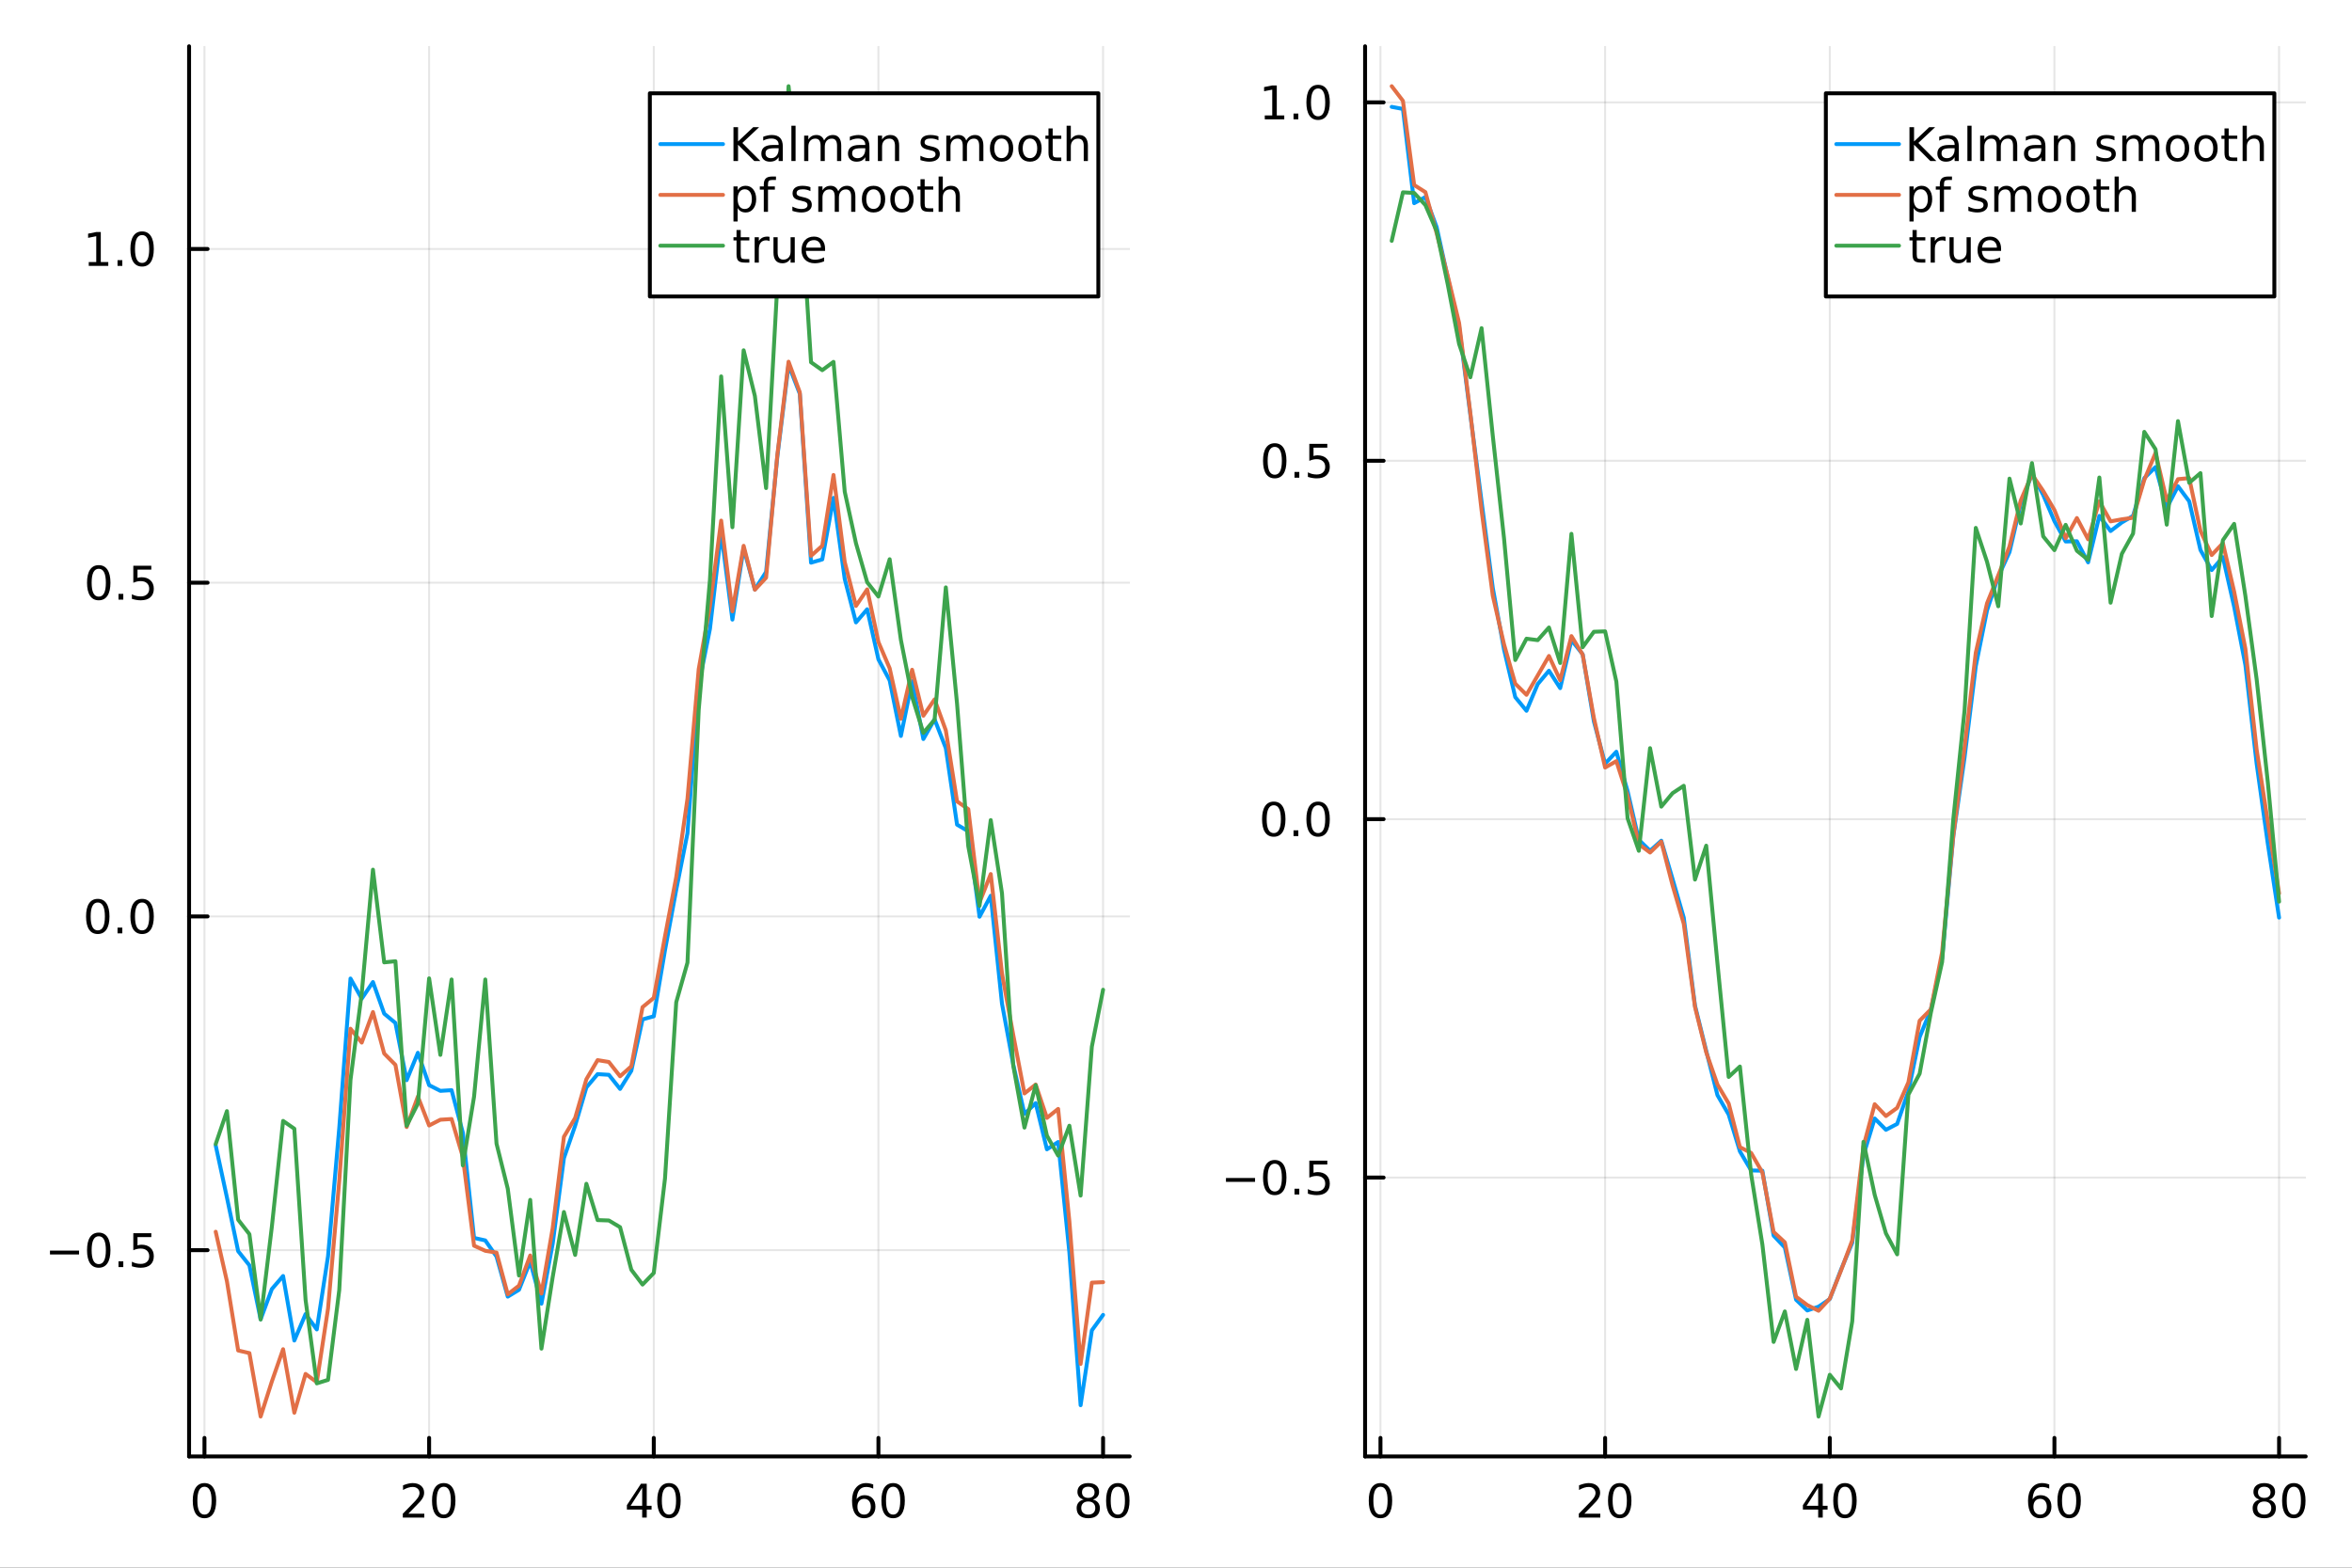 <?xml version="1.0" encoding="utf-8"?>
<svg xmlns="http://www.w3.org/2000/svg" xmlns:xlink="http://www.w3.org/1999/xlink" width="600" height="400" viewBox="0 0 2400 1600">
<rect x="0" y="0" width="2400" height="1600" fill="#333333" stroke="none"/>
<defs>
  <clipPath id="clip090">
    <rect x="0" y="0" width="2400" height="1600"/>
  </clipPath>
</defs>
<path clip-path="url(#clip090)" d="M0 1600 L2400 1600 L2400 0 L0 0  Z" fill="#ffffff" fill-rule="evenodd" fill-opacity="1"/>
<defs>
  <clipPath id="clip091">
    <rect x="480" y="0" width="1681" height="1600"/>
  </clipPath>
</defs>
<path clip-path="url(#clip090)" d="M192.941 1486.45 L1152.76 1486.45 L1152.76 47.244 L192.941 47.244  Z" fill="#ffffff" fill-rule="evenodd" fill-opacity="1"/>
<defs>
  <clipPath id="clip092">
    <rect x="192" y="47" width="961" height="1440"/>
  </clipPath>
</defs>
<polyline clip-path="url(#clip092)" style="stroke:#000000; stroke-linecap:round; stroke-linejoin:round; stroke-width:2; stroke-opacity:0.1; fill:none" points="208.643,1486.45 208.643,47.244 "/>
<polyline clip-path="url(#clip092)" style="stroke:#000000; stroke-linecap:round; stroke-linejoin:round; stroke-width:2; stroke-opacity:0.1; fill:none" points="437.88,1486.45 437.88,47.244 "/>
<polyline clip-path="url(#clip092)" style="stroke:#000000; stroke-linecap:round; stroke-linejoin:round; stroke-width:2; stroke-opacity:0.1; fill:none" points="667.117,1486.45 667.117,47.244 "/>
<polyline clip-path="url(#clip092)" style="stroke:#000000; stroke-linecap:round; stroke-linejoin:round; stroke-width:2; stroke-opacity:0.1; fill:none" points="896.354,1486.45 896.354,47.244 "/>
<polyline clip-path="url(#clip092)" style="stroke:#000000; stroke-linecap:round; stroke-linejoin:round; stroke-width:2; stroke-opacity:0.1; fill:none" points="1125.59,1486.45 1125.59,47.244 "/>
<polyline clip-path="url(#clip092)" style="stroke:#000000; stroke-linecap:round; stroke-linejoin:round; stroke-width:2; stroke-opacity:0.1; fill:none" points="192.941,1275.93 1152.76,1275.93 "/>
<polyline clip-path="url(#clip092)" style="stroke:#000000; stroke-linecap:round; stroke-linejoin:round; stroke-width:2; stroke-opacity:0.1; fill:none" points="192.941,935.319 1152.76,935.319 "/>
<polyline clip-path="url(#clip092)" style="stroke:#000000; stroke-linecap:round; stroke-linejoin:round; stroke-width:2; stroke-opacity:0.1; fill:none" points="192.941,594.71 1152.76,594.71 "/>
<polyline clip-path="url(#clip092)" style="stroke:#000000; stroke-linecap:round; stroke-linejoin:round; stroke-width:2; stroke-opacity:0.1; fill:none" points="192.941,254.101 1152.76,254.101 "/>
<polyline clip-path="url(#clip090)" style="stroke:#000000; stroke-linecap:round; stroke-linejoin:round; stroke-width:4; stroke-opacity:1; fill:none" points="192.941,1486.45 1152.76,1486.45 "/>
<polyline clip-path="url(#clip090)" style="stroke:#000000; stroke-linecap:round; stroke-linejoin:round; stroke-width:4; stroke-opacity:1; fill:none" points="208.643,1486.45 208.643,1467.55 "/>
<polyline clip-path="url(#clip090)" style="stroke:#000000; stroke-linecap:round; stroke-linejoin:round; stroke-width:4; stroke-opacity:1; fill:none" points="437.88,1486.45 437.88,1467.55 "/>
<polyline clip-path="url(#clip090)" style="stroke:#000000; stroke-linecap:round; stroke-linejoin:round; stroke-width:4; stroke-opacity:1; fill:none" points="667.117,1486.45 667.117,1467.55 "/>
<polyline clip-path="url(#clip090)" style="stroke:#000000; stroke-linecap:round; stroke-linejoin:round; stroke-width:4; stroke-opacity:1; fill:none" points="896.354,1486.45 896.354,1467.55 "/>
<polyline clip-path="url(#clip090)" style="stroke:#000000; stroke-linecap:round; stroke-linejoin:round; stroke-width:4; stroke-opacity:1; fill:none" points="1125.59,1486.45 1125.59,1467.55 "/>
<path clip-path="url(#clip090)" d="M208.643 1517.37 Q205.032 1517.37 203.204 1520.93 Q201.398 1524.47 201.398 1531.6 Q201.398 1538.71 203.204 1542.27 Q205.032 1545.82 208.643 1545.82 Q212.278 1545.82 214.083 1542.27 Q215.912 1538.71 215.912 1531.6 Q215.912 1524.47 214.083 1520.93 Q212.278 1517.37 208.643 1517.37 M208.643 1513.66 Q214.454 1513.66 217.509 1518.27 Q220.588 1522.85 220.588 1531.6 Q220.588 1540.33 217.509 1544.94 Q214.454 1549.52 208.643 1549.52 Q202.833 1549.52 199.755 1544.94 Q196.699 1540.33 196.699 1531.6 Q196.699 1522.85 199.755 1518.27 Q202.833 1513.66 208.643 1513.66 Z" fill="#000000" fill-rule="nonzero" fill-opacity="1" /><path clip-path="url(#clip090)" d="M416.654 1544.91 L432.973 1544.91 L432.973 1548.85 L411.029 1548.85 L411.029 1544.91 Q413.691 1542.16 418.274 1537.53 Q422.88 1532.88 424.061 1531.53 Q426.306 1529.01 427.186 1527.27 Q428.089 1525.51 428.089 1523.82 Q428.089 1521.07 426.144 1519.33 Q424.223 1517.6 421.121 1517.6 Q418.922 1517.6 416.468 1518.36 Q414.038 1519.13 411.26 1520.68 L411.26 1515.95 Q414.084 1514.82 416.538 1514.24 Q418.992 1513.66 421.029 1513.66 Q426.399 1513.66 429.593 1516.35 Q432.788 1519.03 432.788 1523.52 Q432.788 1525.65 431.978 1527.57 Q431.191 1529.47 429.084 1532.07 Q428.505 1532.74 425.404 1535.95 Q422.302 1539.15 416.654 1544.91 Z" fill="#000000" fill-rule="nonzero" fill-opacity="1" /><path clip-path="url(#clip090)" d="M452.788 1517.37 Q449.177 1517.37 447.348 1520.93 Q445.542 1524.47 445.542 1531.6 Q445.542 1538.71 447.348 1542.27 Q449.177 1545.82 452.788 1545.82 Q456.422 1545.82 458.227 1542.27 Q460.056 1538.71 460.056 1531.6 Q460.056 1524.47 458.227 1520.93 Q456.422 1517.37 452.788 1517.37 M452.788 1513.66 Q458.598 1513.66 461.653 1518.27 Q464.732 1522.85 464.732 1531.6 Q464.732 1540.33 461.653 1544.94 Q458.598 1549.52 452.788 1549.52 Q446.978 1549.52 443.899 1544.94 Q440.843 1540.33 440.843 1531.6 Q440.843 1522.85 443.899 1518.27 Q446.978 1513.66 452.788 1513.66 Z" fill="#000000" fill-rule="nonzero" fill-opacity="1" /><path clip-path="url(#clip090)" d="M655.289 1518.36 L643.483 1536.81 L655.289 1536.81 L655.289 1518.36 M654.062 1514.29 L659.941 1514.29 L659.941 1536.81 L664.872 1536.81 L664.872 1540.7 L659.941 1540.7 L659.941 1548.85 L655.289 1548.85 L655.289 1540.7 L639.687 1540.7 L639.687 1536.19 L654.062 1514.29 Z" fill="#000000" fill-rule="nonzero" fill-opacity="1" /><path clip-path="url(#clip090)" d="M682.603 1517.37 Q678.992 1517.37 677.164 1520.93 Q675.358 1524.47 675.358 1531.6 Q675.358 1538.71 677.164 1542.27 Q678.992 1545.82 682.603 1545.82 Q686.238 1545.82 688.043 1542.27 Q689.872 1538.71 689.872 1531.6 Q689.872 1524.47 688.043 1520.93 Q686.238 1517.37 682.603 1517.37 M682.603 1513.66 Q688.414 1513.66 691.469 1518.27 Q694.548 1522.85 694.548 1531.6 Q694.548 1540.33 691.469 1544.94 Q688.414 1549.52 682.603 1549.52 Q676.793 1549.52 673.715 1544.94 Q670.659 1540.33 670.659 1531.6 Q670.659 1522.85 673.715 1518.27 Q676.793 1513.66 682.603 1513.66 Z" fill="#000000" fill-rule="nonzero" fill-opacity="1" /><path clip-path="url(#clip090)" d="M881.76 1529.7 Q878.611 1529.7 876.76 1531.86 Q874.931 1534.01 874.931 1537.76 Q874.931 1541.49 876.76 1543.66 Q878.611 1545.82 881.76 1545.82 Q884.908 1545.82 886.736 1543.66 Q888.588 1541.49 888.588 1537.76 Q888.588 1534.01 886.736 1531.86 Q884.908 1529.7 881.76 1529.7 M891.042 1515.05 L891.042 1519.31 Q889.283 1518.48 887.477 1518.04 Q885.695 1517.6 883.935 1517.6 Q879.306 1517.6 876.852 1520.72 Q874.422 1523.85 874.074 1530.17 Q875.44 1528.15 877.5 1527.09 Q879.56 1526 882.037 1526 Q887.246 1526 890.255 1529.17 Q893.287 1532.32 893.287 1537.76 Q893.287 1543.08 890.139 1546.3 Q886.991 1549.52 881.76 1549.52 Q875.764 1549.52 872.593 1544.94 Q869.422 1540.33 869.422 1531.6 Q869.422 1523.41 873.31 1518.55 Q877.199 1513.66 883.75 1513.66 Q885.509 1513.66 887.292 1514.01 Q889.097 1514.36 891.042 1515.05 Z" fill="#000000" fill-rule="nonzero" fill-opacity="1" /><path clip-path="url(#clip090)" d="M911.343 1517.37 Q907.732 1517.37 905.903 1520.93 Q904.097 1524.47 904.097 1531.6 Q904.097 1538.71 905.903 1542.27 Q907.732 1545.82 911.343 1545.82 Q914.977 1545.82 916.782 1542.27 Q918.611 1538.71 918.611 1531.6 Q918.611 1524.47 916.782 1520.93 Q914.977 1517.37 911.343 1517.37 M911.343 1513.66 Q917.153 1513.66 920.208 1518.27 Q923.287 1522.85 923.287 1531.6 Q923.287 1540.33 920.208 1544.94 Q917.153 1549.52 911.343 1549.52 Q905.533 1549.52 902.454 1544.94 Q899.398 1540.33 899.398 1531.6 Q899.398 1522.85 902.454 1518.27 Q905.533 1513.66 911.343 1513.66 Z" fill="#000000" fill-rule="nonzero" fill-opacity="1" /><path clip-path="url(#clip090)" d="M1110.46 1532.44 Q1107.13 1532.44 1105.21 1534.22 Q1103.31 1536 1103.31 1539.13 Q1103.31 1542.25 1105.21 1544.03 Q1107.13 1545.82 1110.46 1545.82 Q1113.8 1545.82 1115.72 1544.03 Q1117.64 1542.23 1117.64 1539.13 Q1117.64 1536 1115.72 1534.22 Q1113.82 1532.44 1110.46 1532.44 M1105.79 1530.45 Q1102.78 1529.7 1101.09 1527.64 Q1099.42 1525.58 1099.42 1522.62 Q1099.42 1518.48 1102.36 1516.07 Q1105.33 1513.66 1110.46 1513.66 Q1115.63 1513.66 1118.57 1516.07 Q1121.51 1518.48 1121.51 1522.62 Q1121.51 1525.58 1119.82 1527.64 Q1118.15 1529.7 1115.16 1530.45 Q1118.54 1531.23 1120.42 1533.52 Q1122.32 1535.82 1122.32 1539.13 Q1122.32 1544.15 1119.24 1546.83 Q1116.18 1549.52 1110.46 1549.52 Q1104.75 1549.52 1101.67 1546.83 Q1098.61 1544.15 1098.61 1539.13 Q1098.61 1535.82 1100.51 1533.52 Q1102.41 1531.23 1105.79 1530.45 M1104.08 1523.06 Q1104.08 1525.75 1105.74 1527.25 Q1107.43 1528.76 1110.46 1528.76 Q1113.47 1528.76 1115.16 1527.25 Q1116.88 1525.75 1116.88 1523.06 Q1116.88 1520.38 1115.16 1518.87 Q1113.47 1517.37 1110.46 1517.37 Q1107.43 1517.37 1105.74 1518.87 Q1104.08 1520.38 1104.08 1523.06 Z" fill="#000000" fill-rule="nonzero" fill-opacity="1" /><path clip-path="url(#clip090)" d="M1140.63 1517.37 Q1137.01 1517.37 1135.19 1520.93 Q1133.38 1524.47 1133.38 1531.6 Q1133.38 1538.71 1135.19 1542.27 Q1137.01 1545.82 1140.63 1545.82 Q1144.26 1545.82 1146.07 1542.27 Q1147.89 1538.71 1147.89 1531.6 Q1147.89 1524.47 1146.07 1520.93 Q1144.26 1517.37 1140.63 1517.37 M1140.63 1513.66 Q1146.44 1513.66 1149.49 1518.27 Q1152.57 1522.85 1152.57 1531.6 Q1152.57 1540.33 1149.49 1544.94 Q1146.44 1549.52 1140.63 1549.52 Q1134.82 1549.52 1131.74 1544.94 Q1128.68 1540.33 1128.68 1531.6 Q1128.68 1522.85 1131.74 1518.27 Q1134.82 1513.66 1140.63 1513.66 Z" fill="#000000" fill-rule="nonzero" fill-opacity="1" /><polyline clip-path="url(#clip090)" style="stroke:#000000; stroke-linecap:round; stroke-linejoin:round; stroke-width:4; stroke-opacity:1; fill:none" points="192.941,1486.45 192.941,47.244 "/>
<polyline clip-path="url(#clip090)" style="stroke:#000000; stroke-linecap:round; stroke-linejoin:round; stroke-width:4; stroke-opacity:1; fill:none" points="192.941,1275.93 211.838,1275.93 "/>
<polyline clip-path="url(#clip090)" style="stroke:#000000; stroke-linecap:round; stroke-linejoin:round; stroke-width:4; stroke-opacity:1; fill:none" points="192.941,935.319 211.838,935.319 "/>
<polyline clip-path="url(#clip090)" style="stroke:#000000; stroke-linecap:round; stroke-linejoin:round; stroke-width:4; stroke-opacity:1; fill:none" points="192.941,594.71 211.838,594.71 "/>
<polyline clip-path="url(#clip090)" style="stroke:#000000; stroke-linecap:round; stroke-linejoin:round; stroke-width:4; stroke-opacity:1; fill:none" points="192.941,254.101 211.838,254.101 "/>
<path clip-path="url(#clip090)" d="M50.992 1276.38 L80.668 1276.38 L80.668 1280.31 L50.992 1280.31 L50.992 1276.38 Z" fill="#000000" fill-rule="nonzero" fill-opacity="1" /><path clip-path="url(#clip090)" d="M100.76 1261.73 Q97.149 1261.73 95.321 1265.29 Q93.515 1268.83 93.515 1275.96 Q93.515 1283.07 95.321 1286.63 Q97.149 1290.18 100.76 1290.18 Q104.395 1290.18 106.2 1286.63 Q108.029 1283.07 108.029 1275.96 Q108.029 1268.83 106.2 1265.29 Q104.395 1261.73 100.76 1261.73 M100.76 1258.02 Q106.571 1258.02 109.626 1262.63 Q112.705 1267.21 112.705 1275.96 Q112.705 1284.69 109.626 1289.3 Q106.571 1293.88 100.76 1293.88 Q94.95 1293.88 91.871 1289.3 Q88.816 1284.69 88.816 1275.96 Q88.816 1267.21 91.871 1262.63 Q94.95 1258.02 100.76 1258.02 Z" fill="#000000" fill-rule="nonzero" fill-opacity="1" /><path clip-path="url(#clip090)" d="M120.922 1287.33 L125.807 1287.33 L125.807 1293.21 L120.922 1293.21 L120.922 1287.33 Z" fill="#000000" fill-rule="nonzero" fill-opacity="1" /><path clip-path="url(#clip090)" d="M136.038 1258.65 L154.394 1258.65 L154.394 1262.58 L140.32 1262.58 L140.32 1271.06 Q141.339 1270.71 142.357 1270.55 Q143.376 1270.36 144.394 1270.36 Q150.181 1270.36 153.561 1273.53 Q156.941 1276.7 156.941 1282.12 Q156.941 1287.7 153.468 1290.8 Q149.996 1293.88 143.677 1293.88 Q141.501 1293.88 139.232 1293.51 Q136.987 1293.14 134.58 1292.4 L134.58 1287.7 Q136.663 1288.83 138.885 1289.39 Q141.107 1289.94 143.584 1289.94 Q147.589 1289.94 149.927 1287.84 Q152.265 1285.73 152.265 1282.12 Q152.265 1278.51 149.927 1276.4 Q147.589 1274.3 143.584 1274.3 Q141.709 1274.3 139.834 1274.71 Q137.982 1275.13 136.038 1276.01 L136.038 1258.65 Z" fill="#000000" fill-rule="nonzero" fill-opacity="1" /><path clip-path="url(#clip090)" d="M99.765 921.118 Q96.154 921.118 94.325 924.683 Q92.52 928.225 92.52 935.354 Q92.52 942.461 94.325 946.025 Q96.154 949.567 99.765 949.567 Q103.399 949.567 105.205 946.025 Q107.033 942.461 107.033 935.354 Q107.033 928.225 105.205 924.683 Q103.399 921.118 99.765 921.118 M99.765 917.414 Q105.575 917.414 108.631 922.021 Q111.709 926.604 111.709 935.354 Q111.709 944.081 108.631 948.687 Q105.575 953.271 99.765 953.271 Q93.955 953.271 90.876 948.687 Q87.821 944.081 87.821 935.354 Q87.821 926.604 90.876 922.021 Q93.955 917.414 99.765 917.414 Z" fill="#000000" fill-rule="nonzero" fill-opacity="1" /><path clip-path="url(#clip090)" d="M119.927 946.72 L124.811 946.72 L124.811 952.599 L119.927 952.599 L119.927 946.72 Z" fill="#000000" fill-rule="nonzero" fill-opacity="1" /><path clip-path="url(#clip090)" d="M144.996 921.118 Q141.385 921.118 139.556 924.683 Q137.751 928.225 137.751 935.354 Q137.751 942.461 139.556 946.025 Q141.385 949.567 144.996 949.567 Q148.63 949.567 150.436 946.025 Q152.265 942.461 152.265 935.354 Q152.265 928.225 150.436 924.683 Q148.63 921.118 144.996 921.118 M144.996 917.414 Q150.806 917.414 153.862 922.021 Q156.941 926.604 156.941 935.354 Q156.941 944.081 153.862 948.687 Q150.806 953.271 144.996 953.271 Q139.186 953.271 136.107 948.687 Q133.052 944.081 133.052 935.354 Q133.052 926.604 136.107 922.021 Q139.186 917.414 144.996 917.414 Z" fill="#000000" fill-rule="nonzero" fill-opacity="1" /><path clip-path="url(#clip090)" d="M100.76 580.509 Q97.149 580.509 95.321 584.074 Q93.515 587.615 93.515 594.745 Q93.515 601.852 95.321 605.416 Q97.149 608.958 100.76 608.958 Q104.395 608.958 106.2 605.416 Q108.029 601.852 108.029 594.745 Q108.029 587.615 106.2 584.074 Q104.395 580.509 100.76 580.509 M100.76 576.805 Q106.571 576.805 109.626 581.412 Q112.705 585.995 112.705 594.745 Q112.705 603.472 109.626 608.078 Q106.571 612.662 100.76 612.662 Q94.95 612.662 91.871 608.078 Q88.816 603.472 88.816 594.745 Q88.816 585.995 91.871 581.412 Q94.95 576.805 100.76 576.805 Z" fill="#000000" fill-rule="nonzero" fill-opacity="1" /><path clip-path="url(#clip090)" d="M120.922 606.111 L125.807 606.111 L125.807 611.99 L120.922 611.99 L120.922 606.111 Z" fill="#000000" fill-rule="nonzero" fill-opacity="1" /><path clip-path="url(#clip090)" d="M136.038 577.43 L154.394 577.43 L154.394 581.366 L140.32 581.366 L140.32 589.838 Q141.339 589.49 142.357 589.328 Q143.376 589.143 144.394 589.143 Q150.181 589.143 153.561 592.315 Q156.941 595.486 156.941 600.902 Q156.941 606.481 153.468 609.583 Q149.996 612.662 143.677 612.662 Q141.501 612.662 139.232 612.291 Q136.987 611.921 134.58 611.18 L134.58 606.481 Q136.663 607.615 138.885 608.171 Q141.107 608.726 143.584 608.726 Q147.589 608.726 149.927 606.62 Q152.265 604.514 152.265 600.902 Q152.265 597.291 149.927 595.185 Q147.589 593.078 143.584 593.078 Q141.709 593.078 139.834 593.495 Q137.982 593.912 136.038 594.791 L136.038 577.43 Z" fill="#000000" fill-rule="nonzero" fill-opacity="1" /><path clip-path="url(#clip090)" d="M90.575 267.446 L98.214 267.446 L98.214 241.081 L89.904 242.747 L89.904 238.488 L98.168 236.821 L102.844 236.821 L102.844 267.446 L110.483 267.446 L110.483 271.381 L90.575 271.381 L90.575 267.446 Z" fill="#000000" fill-rule="nonzero" fill-opacity="1" /><path clip-path="url(#clip090)" d="M119.927 265.502 L124.811 265.502 L124.811 271.381 L119.927 271.381 L119.927 265.502 Z" fill="#000000" fill-rule="nonzero" fill-opacity="1" /><path clip-path="url(#clip090)" d="M144.996 239.9 Q141.385 239.9 139.556 243.465 Q137.751 247.006 137.751 254.136 Q137.751 261.242 139.556 264.807 Q141.385 268.349 144.996 268.349 Q148.63 268.349 150.436 264.807 Q152.265 261.242 152.265 254.136 Q152.265 247.006 150.436 243.465 Q148.63 239.9 144.996 239.9 M144.996 236.196 Q150.806 236.196 153.862 240.803 Q156.941 245.386 156.941 254.136 Q156.941 262.863 153.862 267.469 Q150.806 272.053 144.996 272.053 Q139.186 272.053 136.107 267.469 Q133.052 262.863 133.052 254.136 Q133.052 245.386 136.107 240.803 Q139.186 236.196 144.996 236.196 Z" fill="#000000" fill-rule="nonzero" fill-opacity="1" /><polyline clip-path="url(#clip092)" style="stroke:#009af9; stroke-linecap:round; stroke-linejoin:round; stroke-width:4; stroke-opacity:1; fill:none" points="220.105,1169.07 231.567,1222.21 243.029,1276.97 254.491,1291.4 265.953,1346.51 277.414,1315.59 288.876,1302.3 300.338,1368.15 311.8,1341.17 323.262,1356.85 334.724,1282.14 346.186,1151.27 357.647,998.706 369.109,1019.23 380.571,1002.29 392.033,1034.53 403.495,1044.05 414.957,1102.44 426.419,1074.48 437.88,1107.53 449.342,1113.34 460.804,1112.64 472.266,1155.98 483.728,1263.45 495.19,1265.99 506.651,1282.45 518.113,1323.35 529.575,1316.38 541.037,1287.53 552.499,1330.54 563.961,1269.35 575.423,1182.04 586.884,1148.91 598.346,1109.86 609.808,1096.26 621.27,1096.96 632.732,1111.37 644.194,1092.9 655.655,1040.41 667.117,1037.25 678.579,969.705 690.041,908.026 701.503,850.504 712.965,699.402 724.427,641.879 735.888,543.247 747.35,632.358 758.812,559.5 770.274,601.606 781.736,583.683 793.198,466.098 804.66,372.449 816.121,401.938 827.583,574.271 839.045,570.941 850.507,508.132 861.969,590.929 873.431,635.227 884.892,621.83 896.354,672.967 907.816,694.423 919.278,751.134 930.74,695.144 942.202,754.275 953.664,734.176 965.125,763.611 976.587,841.646 988.049,848.434 999.511,935.646 1010.97,914.2 1022.43,1024.3 1033.9,1086.37 1045.36,1136.8 1056.82,1125.88 1068.28,1173.01 1079.74,1165.55 1091.21,1278.14 1102.67,1434.17 1114.13,1357.78 1125.59,1342 "/>
<polyline clip-path="url(#clip092)" style="stroke:#e26f46; stroke-linecap:round; stroke-linejoin:round; stroke-width:4; stroke-opacity:1; fill:none" points="220.105,1257.12 231.567,1307.72 243.029,1378.32 254.491,1380.99 265.953,1445.72 277.414,1409.91 288.876,1377.02 300.338,1441.83 311.8,1402.26 323.262,1410.66 334.724,1335.58 346.186,1205.3 357.647,1049.94 369.109,1064.09 380.571,1032.9 392.033,1075.26 403.495,1086.82 414.957,1150.25 426.419,1119.15 437.88,1148.68 449.342,1142.8 460.804,1142.08 472.266,1180.74 483.728,1271.38 495.19,1276.58 506.651,1278.42 518.113,1321 529.575,1312.16 541.037,1281.37 552.499,1320.23 563.961,1253.53 575.423,1160.2 586.884,1141.02 598.346,1101.48 609.808,1081.97 621.27,1083.86 632.732,1098.46 644.194,1088.29 655.655,1027.91 667.117,1018.45 678.579,955.587 690.041,895.095 701.503,815.246 712.965,682.929 724.427,618.679 735.888,531.342 747.35,623.945 758.812,557.062 770.274,601.87 781.736,589.582 793.198,464.406 804.66,369.163 816.121,400.369 827.583,567.265 839.045,557.04 850.507,484.755 861.969,573.561 873.431,618.422 884.892,601.524 896.354,655.291 907.816,682.071 919.278,733.619 930.74,683.573 942.202,730.456 953.664,713.799 965.125,745.427 976.587,817.917 988.049,825.824 999.511,921.025 1010.97,892.073 1022.43,993.43 1033.9,1056.14 1045.36,1115.96 1056.82,1106.9 1068.28,1140.92 1079.74,1131.78 1091.21,1246.63 1102.67,1392.06 1114.13,1309.08 1125.59,1308.58 "/>
<polyline clip-path="url(#clip092)" style="stroke:#3da44d; stroke-linecap:round; stroke-linejoin:round; stroke-width:4; stroke-opacity:1; fill:none" points="220.105,1167.67 231.567,1134.01 243.029,1244.88 254.491,1259.61 265.953,1346.71 277.414,1251.89 288.876,1144.02 300.338,1151.97 311.8,1326.6 323.262,1411.89 334.724,1408.32 346.186,1316.61 357.647,1102.13 369.109,1013.74 380.571,887.592 392.033,982.206 403.495,981.047 414.957,1148.92 426.419,1126.34 437.88,998.528 449.342,1076.62 460.804,999.659 472.266,1189.42 483.728,1119.31 495.19,999.655 506.651,1167.18 518.113,1213.12 529.575,1301.79 541.037,1224.6 552.499,1376.43 563.961,1303.41 575.423,1236.99 586.884,1280.78 598.346,1208.18 609.808,1245.25 621.27,1245.63 632.732,1252.49 644.194,1295.9 655.655,1311.04 667.117,1299.21 678.579,1202.72 690.041,1022.87 701.503,982.471 712.965,724.564 724.427,591.765 735.888,384.157 747.35,538.1 758.812,357.51 770.274,404.12 781.736,498.111 793.198,290.719 804.66,87.976 816.121,189.368 827.583,369.721 839.045,377.812 850.507,369.334 861.969,501.797 873.431,554.416 884.892,594.28 896.354,608.835 907.816,570.76 919.278,653.133 930.74,711.238 942.202,747.998 953.664,734.529 965.125,599.503 976.587,718.248 988.049,863.706 999.511,924.502 1010.97,836.987 1022.43,911.64 1033.9,1087.42 1045.36,1150.84 1056.82,1107.52 1068.28,1159.07 1079.74,1179.41 1091.21,1148.91 1102.67,1220.21 1114.13,1068.24 1125.59,1010.15 "/>
<path clip-path="url(#clip090)" d="M663.116 302.578 L1120.76 302.578 L1120.76 95.218 L663.116 95.218  Z" fill="#ffffff" fill-rule="evenodd" fill-opacity="1"/>
<polyline clip-path="url(#clip090)" style="stroke:#000000; stroke-linecap:round; stroke-linejoin:round; stroke-width:4; stroke-opacity:1; fill:none" points="663.116,302.578 1120.76,302.578 1120.76,95.218 663.116,95.218 663.116,302.578 "/>
<polyline clip-path="url(#clip090)" style="stroke:#009af9; stroke-linecap:round; stroke-linejoin:round; stroke-width:4; stroke-opacity:1; fill:none" points="673.78,147.058 737.768,147.058 "/>
<path clip-path="url(#clip090)" d="M748.433 129.778 L753.109 129.778 L753.109 144.384 L768.618 129.778 L774.636 129.778 L757.484 145.889 L775.863 164.338 L769.706 164.338 L753.109 147.694 L753.109 164.338 L748.433 164.338 L748.433 129.778 Z" fill="#000000" fill-rule="nonzero" fill-opacity="1" /><path clip-path="url(#clip090)" d="M790.284 151.305 Q785.122 151.305 783.132 152.486 Q781.141 153.666 781.141 156.514 Q781.141 158.782 782.622 160.125 Q784.127 161.444 786.696 161.444 Q790.238 161.444 792.368 158.944 Q794.52 156.421 794.52 152.254 L794.52 151.305 L790.284 151.305 M798.78 149.546 L798.78 164.338 L794.52 164.338 L794.52 160.402 Q793.062 162.763 790.886 163.898 Q788.71 165.009 785.562 165.009 Q781.581 165.009 779.22 162.787 Q776.882 160.541 776.882 156.791 Q776.882 152.416 779.798 150.194 Q782.738 147.972 788.548 147.972 L794.52 147.972 L794.52 147.555 Q794.52 144.615 792.576 143.018 Q790.655 141.398 787.159 141.398 Q784.937 141.398 782.831 141.93 Q780.724 142.463 778.78 143.527 L778.78 139.592 Q781.118 138.69 783.317 138.25 Q785.516 137.787 787.599 137.787 Q793.224 137.787 796.002 140.703 Q798.78 143.62 798.78 149.546 Z" fill="#000000" fill-rule="nonzero" fill-opacity="1" /><path clip-path="url(#clip090)" d="M807.553 128.319 L811.812 128.319 L811.812 164.338 L807.553 164.338 L807.553 128.319 Z" fill="#000000" fill-rule="nonzero" fill-opacity="1" /><path clip-path="url(#clip090)" d="M840.909 143.389 Q842.506 140.518 844.729 139.153 Q846.951 137.787 849.96 137.787 Q854.011 137.787 856.21 140.634 Q858.409 143.458 858.409 148.689 L858.409 164.338 L854.127 164.338 L854.127 148.828 Q854.127 145.102 852.807 143.296 Q851.488 141.49 848.779 141.49 Q845.469 141.49 843.548 143.69 Q841.627 145.889 841.627 149.685 L841.627 164.338 L837.344 164.338 L837.344 148.828 Q837.344 145.078 836.025 143.296 Q834.705 141.49 831.951 141.49 Q828.687 141.49 826.766 143.713 Q824.844 145.912 824.844 149.685 L824.844 164.338 L820.562 164.338 L820.562 138.412 L824.844 138.412 L824.844 142.44 Q826.303 140.055 828.34 138.921 Q830.377 137.787 833.178 137.787 Q836.002 137.787 837.969 139.222 Q839.96 140.657 840.909 143.389 Z" fill="#000000" fill-rule="nonzero" fill-opacity="1" /><path clip-path="url(#clip090)" d="M878.687 151.305 Q873.525 151.305 871.534 152.486 Q869.543 153.666 869.543 156.514 Q869.543 158.782 871.025 160.125 Q872.529 161.444 875.099 161.444 Q878.64 161.444 880.77 158.944 Q882.923 156.421 882.923 152.254 L882.923 151.305 L878.687 151.305 M887.182 149.546 L887.182 164.338 L882.923 164.338 L882.923 160.402 Q881.464 162.763 879.289 163.898 Q877.113 165.009 873.964 165.009 Q869.983 165.009 867.622 162.787 Q865.284 160.541 865.284 156.791 Q865.284 152.416 868.201 150.194 Q871.14 147.972 876.951 147.972 L882.923 147.972 L882.923 147.555 Q882.923 144.615 880.978 143.018 Q879.057 141.398 875.562 141.398 Q873.339 141.398 871.233 141.93 Q869.127 142.463 867.182 143.527 L867.182 139.592 Q869.52 138.69 871.719 138.25 Q873.918 137.787 876.001 137.787 Q881.626 137.787 884.404 140.703 Q887.182 143.62 887.182 149.546 Z" fill="#000000" fill-rule="nonzero" fill-opacity="1" /><path clip-path="url(#clip090)" d="M917.506 148.689 L917.506 164.338 L913.247 164.338 L913.247 148.828 Q913.247 145.148 911.811 143.319 Q910.376 141.49 907.506 141.49 Q904.057 141.49 902.066 143.69 Q900.075 145.889 900.075 149.685 L900.075 164.338 L895.793 164.338 L895.793 138.412 L900.075 138.412 L900.075 142.44 Q901.603 140.102 903.663 138.944 Q905.747 137.787 908.455 137.787 Q912.923 137.787 915.214 140.565 Q917.506 143.319 917.506 148.689 Z" fill="#000000" fill-rule="nonzero" fill-opacity="1" /><path clip-path="url(#clip090)" d="M957.598 139.176 L957.598 143.203 Q955.793 142.277 953.848 141.815 Q951.904 141.352 949.821 141.352 Q946.649 141.352 945.052 142.324 Q943.478 143.296 943.478 145.24 Q943.478 146.722 944.612 147.578 Q945.746 148.412 949.172 149.176 L950.631 149.5 Q955.168 150.472 957.066 152.254 Q958.987 154.014 958.987 157.185 Q958.987 160.796 956.117 162.902 Q953.27 165.009 948.27 165.009 Q946.186 165.009 943.918 164.592 Q941.672 164.199 939.172 163.388 L939.172 158.99 Q941.534 160.217 943.825 160.842 Q946.117 161.444 948.362 161.444 Q951.371 161.444 952.992 160.426 Q954.612 159.384 954.612 157.509 Q954.612 155.773 953.432 154.847 Q952.274 153.921 948.316 153.064 L946.834 152.717 Q942.876 151.884 941.117 150.171 Q939.358 148.435 939.358 145.426 Q939.358 141.768 941.95 139.778 Q944.543 137.787 949.311 137.787 Q951.672 137.787 953.756 138.134 Q955.839 138.481 957.598 139.176 Z" fill="#000000" fill-rule="nonzero" fill-opacity="1" /><path clip-path="url(#clip090)" d="M985.955 143.389 Q987.552 140.518 989.774 139.153 Q991.996 137.787 995.005 137.787 Q999.056 137.787 1001.26 140.634 Q1003.45 143.458 1003.45 148.689 L1003.45 164.338 L999.172 164.338 L999.172 148.828 Q999.172 145.102 997.853 143.296 Q996.533 141.49 993.825 141.49 Q990.515 141.49 988.593 143.69 Q986.672 145.889 986.672 149.685 L986.672 164.338 L982.39 164.338 L982.39 148.828 Q982.39 145.078 981.07 143.296 Q979.751 141.49 976.996 141.49 Q973.732 141.49 971.811 143.713 Q969.89 145.912 969.89 149.685 L969.89 164.338 L965.607 164.338 L965.607 138.412 L969.89 138.412 L969.89 142.44 Q971.348 140.055 973.385 138.921 Q975.422 137.787 978.223 137.787 Q981.047 137.787 983.015 139.222 Q985.006 140.657 985.955 143.389 Z" fill="#000000" fill-rule="nonzero" fill-opacity="1" /><path clip-path="url(#clip090)" d="M1022 141.398 Q1018.57 141.398 1016.58 144.083 Q1014.59 146.745 1014.59 151.398 Q1014.59 156.051 1016.56 158.736 Q1018.55 161.398 1022 161.398 Q1025.4 161.398 1027.39 158.713 Q1029.38 156.027 1029.38 151.398 Q1029.38 146.791 1027.39 144.106 Q1025.4 141.398 1022 141.398 M1022 137.787 Q1027.55 137.787 1030.72 141.398 Q1033.89 145.009 1033.89 151.398 Q1033.89 157.764 1030.72 161.398 Q1027.55 165.009 1022 165.009 Q1016.42 165.009 1013.25 161.398 Q1010.1 157.764 1010.1 151.398 Q1010.1 145.009 1013.25 141.398 Q1016.42 137.787 1022 137.787 Z" fill="#000000" fill-rule="nonzero" fill-opacity="1" /><path clip-path="url(#clip090)" d="M1051 141.398 Q1047.57 141.398 1045.58 144.083 Q1043.59 146.745 1043.59 151.398 Q1043.59 156.051 1045.56 158.736 Q1047.55 161.398 1051 161.398 Q1054.4 161.398 1056.39 158.713 Q1058.38 156.027 1058.38 151.398 Q1058.38 146.791 1056.39 144.106 Q1054.4 141.398 1051 141.398 M1051 137.787 Q1056.56 137.787 1059.73 141.398 Q1062.9 145.009 1062.9 151.398 Q1062.9 157.764 1059.73 161.398 Q1056.56 165.009 1051 165.009 Q1045.42 165.009 1042.25 161.398 Q1039.1 157.764 1039.1 151.398 Q1039.1 145.009 1042.25 141.398 Q1045.42 137.787 1051 137.787 Z" fill="#000000" fill-rule="nonzero" fill-opacity="1" /><path clip-path="url(#clip090)" d="M1074.17 131.051 L1074.17 138.412 L1082.94 138.412 L1082.94 141.722 L1074.17 141.722 L1074.17 155.796 Q1074.17 158.967 1075.03 159.87 Q1075.91 160.773 1078.57 160.773 L1082.94 160.773 L1082.94 164.338 L1078.57 164.338 Q1073.64 164.338 1071.76 162.509 Q1069.89 160.657 1069.89 155.796 L1069.89 141.722 L1066.76 141.722 L1066.76 138.412 L1069.89 138.412 L1069.89 131.051 L1074.17 131.051 Z" fill="#000000" fill-rule="nonzero" fill-opacity="1" /><path clip-path="url(#clip090)" d="M1110.1 148.689 L1110.1 164.338 L1105.84 164.338 L1105.84 148.828 Q1105.84 145.148 1104.4 143.319 Q1102.97 141.49 1100.1 141.49 Q1096.65 141.49 1094.66 143.69 Q1092.67 145.889 1092.67 149.685 L1092.67 164.338 L1088.38 164.338 L1088.38 128.319 L1092.67 128.319 L1092.67 142.44 Q1094.19 140.102 1096.25 138.944 Q1098.34 137.787 1101.05 137.787 Q1105.51 137.787 1107.81 140.565 Q1110.1 143.319 1110.1 148.689 Z" fill="#000000" fill-rule="nonzero" fill-opacity="1" /><polyline clip-path="url(#clip090)" style="stroke:#e26f46; stroke-linecap:round; stroke-linejoin:round; stroke-width:4; stroke-opacity:1; fill:none" points="673.78,198.898 737.768,198.898 "/>
<path clip-path="url(#clip090)" d="M752.715 212.289 L752.715 226.039 L748.433 226.039 L748.433 190.252 L752.715 190.252 L752.715 194.187 Q754.058 191.872 756.095 190.761 Q758.155 189.627 761.002 189.627 Q765.724 189.627 768.664 193.377 Q771.627 197.127 771.627 203.238 Q771.627 209.349 768.664 213.099 Q765.724 216.849 761.002 216.849 Q758.155 216.849 756.095 215.738 Q754.058 214.603 752.715 212.289 M767.206 203.238 Q767.206 198.539 765.261 195.877 Q763.34 193.192 759.96 193.192 Q756.581 193.192 754.636 195.877 Q752.715 198.539 752.715 203.238 Q752.715 207.937 754.636 210.622 Q756.581 213.284 759.96 213.284 Q763.34 213.284 765.261 210.622 Q767.206 207.937 767.206 203.238 Z" fill="#000000" fill-rule="nonzero" fill-opacity="1" /><path clip-path="url(#clip090)" d="M791.812 180.159 L791.812 183.701 L787.738 183.701 Q785.446 183.701 784.544 184.627 Q783.664 185.553 783.664 187.96 L783.664 190.252 L790.678 190.252 L790.678 193.562 L783.664 193.562 L783.664 216.178 L779.382 216.178 L779.382 193.562 L775.308 193.562 L775.308 190.252 L779.382 190.252 L779.382 188.446 Q779.382 184.118 781.396 182.15 Q783.409 180.159 787.784 180.159 L791.812 180.159 Z" fill="#000000" fill-rule="nonzero" fill-opacity="1" /><path clip-path="url(#clip090)" d="M826.974 191.016 L826.974 195.043 Q825.168 194.117 823.224 193.655 Q821.28 193.192 819.196 193.192 Q816.025 193.192 814.428 194.164 Q812.854 195.136 812.854 197.08 Q812.854 198.562 813.988 199.418 Q815.122 200.252 818.548 201.016 L820.006 201.34 Q824.543 202.312 826.442 204.094 Q828.363 205.854 828.363 209.025 Q828.363 212.636 825.492 214.742 Q822.645 216.849 817.645 216.849 Q815.562 216.849 813.293 216.432 Q811.048 216.039 808.548 215.228 L808.548 210.83 Q810.909 212.057 813.201 212.682 Q815.493 213.284 817.738 213.284 Q820.747 213.284 822.368 212.266 Q823.988 211.224 823.988 209.349 Q823.988 207.613 822.807 206.687 Q821.65 205.761 817.692 204.904 L816.21 204.557 Q812.252 203.724 810.493 202.011 Q808.733 200.275 808.733 197.266 Q808.733 193.608 811.326 191.618 Q813.918 189.627 818.687 189.627 Q821.048 189.627 823.131 189.974 Q825.215 190.321 826.974 191.016 Z" fill="#000000" fill-rule="nonzero" fill-opacity="1" /><path clip-path="url(#clip090)" d="M855.33 195.229 Q856.928 192.358 859.15 190.993 Q861.372 189.627 864.381 189.627 Q868.432 189.627 870.631 192.474 Q872.83 195.298 872.83 200.529 L872.83 216.178 L868.548 216.178 L868.548 200.668 Q868.548 196.942 867.228 195.136 Q865.909 193.33 863.201 193.33 Q859.89 193.33 857.969 195.53 Q856.048 197.729 856.048 201.525 L856.048 216.178 L851.765 216.178 L851.765 200.668 Q851.765 196.918 850.446 195.136 Q849.127 193.33 846.372 193.33 Q843.108 193.33 841.187 195.553 Q839.266 197.752 839.266 201.525 L839.266 216.178 L834.983 216.178 L834.983 190.252 L839.266 190.252 L839.266 194.28 Q840.724 191.895 842.761 190.761 Q844.798 189.627 847.599 189.627 Q850.423 189.627 852.39 191.062 Q854.381 192.497 855.33 195.229 Z" fill="#000000" fill-rule="nonzero" fill-opacity="1" /><path clip-path="url(#clip090)" d="M891.372 193.238 Q887.946 193.238 885.955 195.923 Q883.964 198.585 883.964 203.238 Q883.964 207.891 885.932 210.576 Q887.923 213.238 891.372 213.238 Q894.775 213.238 896.765 210.553 Q898.756 207.867 898.756 203.238 Q898.756 198.631 896.765 195.946 Q894.775 193.238 891.372 193.238 M891.372 189.627 Q896.927 189.627 900.099 193.238 Q903.27 196.849 903.27 203.238 Q903.27 209.604 900.099 213.238 Q896.927 216.849 891.372 216.849 Q885.793 216.849 882.622 213.238 Q879.474 209.604 879.474 203.238 Q879.474 196.849 882.622 193.238 Q885.793 189.627 891.372 189.627 Z" fill="#000000" fill-rule="nonzero" fill-opacity="1" /><path clip-path="url(#clip090)" d="M920.376 193.238 Q916.95 193.238 914.96 195.923 Q912.969 198.585 912.969 203.238 Q912.969 207.891 914.936 210.576 Q916.927 213.238 920.376 213.238 Q923.779 213.238 925.77 210.553 Q927.76 207.867 927.76 203.238 Q927.76 198.631 925.77 195.946 Q923.779 193.238 920.376 193.238 M920.376 189.627 Q925.932 189.627 929.103 193.238 Q932.274 196.849 932.274 203.238 Q932.274 209.604 929.103 213.238 Q925.932 216.849 920.376 216.849 Q914.798 216.849 911.626 213.238 Q908.478 209.604 908.478 203.238 Q908.478 196.849 911.626 193.238 Q914.798 189.627 920.376 189.627 Z" fill="#000000" fill-rule="nonzero" fill-opacity="1" /><path clip-path="url(#clip090)" d="M943.547 182.891 L943.547 190.252 L952.321 190.252 L952.321 193.562 L943.547 193.562 L943.547 207.636 Q943.547 210.807 944.404 211.71 Q945.284 212.613 947.946 212.613 L952.321 212.613 L952.321 216.178 L947.946 216.178 Q943.015 216.178 941.14 214.349 Q939.265 212.497 939.265 207.636 L939.265 193.562 L936.14 193.562 L936.14 190.252 L939.265 190.252 L939.265 182.891 L943.547 182.891 Z" fill="#000000" fill-rule="nonzero" fill-opacity="1" /><path clip-path="url(#clip090)" d="M979.473 200.529 L979.473 216.178 L975.214 216.178 L975.214 200.668 Q975.214 196.988 973.779 195.159 Q972.344 193.33 969.473 193.33 Q966.024 193.33 964.033 195.53 Q962.043 197.729 962.043 201.525 L962.043 216.178 L957.76 216.178 L957.76 180.159 L962.043 180.159 L962.043 194.28 Q963.57 191.942 965.631 190.784 Q967.714 189.627 970.422 189.627 Q974.89 189.627 977.181 192.405 Q979.473 195.159 979.473 200.529 Z" fill="#000000" fill-rule="nonzero" fill-opacity="1" /><polyline clip-path="url(#clip090)" style="stroke:#3da44d; stroke-linecap:round; stroke-linejoin:round; stroke-width:4; stroke-opacity:1; fill:none" points="673.78,250.738 737.768,250.738 "/>
<path clip-path="url(#clip090)" d="M755.84 234.731 L755.84 242.092 L764.613 242.092 L764.613 245.402 L755.84 245.402 L755.84 259.476 Q755.84 262.647 756.697 263.55 Q757.576 264.453 760.238 264.453 L764.613 264.453 L764.613 268.018 L760.238 268.018 Q755.308 268.018 753.433 266.189 Q751.558 264.337 751.558 259.476 L751.558 245.402 L748.433 245.402 L748.433 242.092 L751.558 242.092 L751.558 234.731 L755.84 234.731 Z" fill="#000000" fill-rule="nonzero" fill-opacity="1" /><path clip-path="url(#clip090)" d="M785.238 246.073 Q784.52 245.657 783.664 245.471 Q782.831 245.263 781.812 245.263 Q778.201 245.263 776.257 247.624 Q774.335 249.962 774.335 254.36 L774.335 268.018 L770.053 268.018 L770.053 242.092 L774.335 242.092 L774.335 246.12 Q775.678 243.758 777.831 242.624 Q779.983 241.467 783.062 241.467 Q783.502 241.467 784.034 241.536 Q784.567 241.583 785.215 241.698 L785.238 246.073 Z" fill="#000000" fill-rule="nonzero" fill-opacity="1" /><path clip-path="url(#clip090)" d="M789.266 257.786 L789.266 242.092 L793.525 242.092 L793.525 257.624 Q793.525 261.305 794.96 263.156 Q796.395 264.985 799.266 264.985 Q802.715 264.985 804.706 262.786 Q806.719 260.587 806.719 256.791 L806.719 242.092 L810.979 242.092 L810.979 268.018 L806.719 268.018 L806.719 264.036 Q805.169 266.397 803.108 267.555 Q801.071 268.689 798.363 268.689 Q793.895 268.689 791.581 265.911 Q789.266 263.133 789.266 257.786 M799.983 241.467 L799.983 241.467 Z" fill="#000000" fill-rule="nonzero" fill-opacity="1" /><path clip-path="url(#clip090)" d="M841.928 253.99 L841.928 256.073 L822.344 256.073 Q822.622 260.471 824.983 262.786 Q827.367 265.078 831.604 265.078 Q834.057 265.078 836.349 264.476 Q838.664 263.874 840.932 262.67 L840.932 266.698 Q838.641 267.67 836.233 268.18 Q833.826 268.689 831.349 268.689 Q825.145 268.689 821.511 265.078 Q817.9 261.467 817.9 255.309 Q817.9 248.944 821.326 245.217 Q824.775 241.467 830.608 241.467 Q835.84 241.467 838.872 244.846 Q841.928 248.203 841.928 253.99 M837.668 252.74 Q837.622 249.245 835.701 247.161 Q833.803 245.078 830.655 245.078 Q827.09 245.078 824.937 247.092 Q822.807 249.106 822.483 252.763 L837.668 252.74 Z" fill="#000000" fill-rule="nonzero" fill-opacity="1" /><path clip-path="url(#clip090)" d="M1392.94 1486.45 L2352.76 1486.45 L2352.76 47.244 L1392.94 47.244  Z" fill="#ffffff" fill-rule="evenodd" fill-opacity="1"/>
<defs>
  <clipPath id="clip093">
    <rect x="1392" y="47" width="961" height="1440"/>
  </clipPath>
</defs>
<polyline clip-path="url(#clip093)" style="stroke:#000000; stroke-linecap:round; stroke-linejoin:round; stroke-width:2; stroke-opacity:0.1; fill:none" points="1408.64,1486.45 1408.64,47.244 "/>
<polyline clip-path="url(#clip093)" style="stroke:#000000; stroke-linecap:round; stroke-linejoin:round; stroke-width:2; stroke-opacity:0.1; fill:none" points="1637.88,1486.45 1637.88,47.244 "/>
<polyline clip-path="url(#clip093)" style="stroke:#000000; stroke-linecap:round; stroke-linejoin:round; stroke-width:2; stroke-opacity:0.1; fill:none" points="1867.12,1486.45 1867.12,47.244 "/>
<polyline clip-path="url(#clip093)" style="stroke:#000000; stroke-linecap:round; stroke-linejoin:round; stroke-width:2; stroke-opacity:0.1; fill:none" points="2096.35,1486.45 2096.35,47.244 "/>
<polyline clip-path="url(#clip093)" style="stroke:#000000; stroke-linecap:round; stroke-linejoin:round; stroke-width:2; stroke-opacity:0.1; fill:none" points="2325.59,1486.45 2325.59,47.244 "/>
<polyline clip-path="url(#clip093)" style="stroke:#000000; stroke-linecap:round; stroke-linejoin:round; stroke-width:2; stroke-opacity:0.1; fill:none" points="1392.94,1201.83 2352.76,1201.83 "/>
<polyline clip-path="url(#clip093)" style="stroke:#000000; stroke-linecap:round; stroke-linejoin:round; stroke-width:2; stroke-opacity:0.1; fill:none" points="1392.94,836.048 2352.76,836.048 "/>
<polyline clip-path="url(#clip093)" style="stroke:#000000; stroke-linecap:round; stroke-linejoin:round; stroke-width:2; stroke-opacity:0.1; fill:none" points="1392.94,470.269 2352.76,470.269 "/>
<polyline clip-path="url(#clip093)" style="stroke:#000000; stroke-linecap:round; stroke-linejoin:round; stroke-width:2; stroke-opacity:0.1; fill:none" points="1392.94,104.49 2352.76,104.49 "/>
<polyline clip-path="url(#clip090)" style="stroke:#000000; stroke-linecap:round; stroke-linejoin:round; stroke-width:4; stroke-opacity:1; fill:none" points="1392.94,1486.45 2352.76,1486.45 "/>
<polyline clip-path="url(#clip090)" style="stroke:#000000; stroke-linecap:round; stroke-linejoin:round; stroke-width:4; stroke-opacity:1; fill:none" points="1408.64,1486.45 1408.64,1467.55 "/>
<polyline clip-path="url(#clip090)" style="stroke:#000000; stroke-linecap:round; stroke-linejoin:round; stroke-width:4; stroke-opacity:1; fill:none" points="1637.88,1486.45 1637.88,1467.55 "/>
<polyline clip-path="url(#clip090)" style="stroke:#000000; stroke-linecap:round; stroke-linejoin:round; stroke-width:4; stroke-opacity:1; fill:none" points="1867.12,1486.45 1867.12,1467.55 "/>
<polyline clip-path="url(#clip090)" style="stroke:#000000; stroke-linecap:round; stroke-linejoin:round; stroke-width:4; stroke-opacity:1; fill:none" points="2096.35,1486.45 2096.35,1467.55 "/>
<polyline clip-path="url(#clip090)" style="stroke:#000000; stroke-linecap:round; stroke-linejoin:round; stroke-width:4; stroke-opacity:1; fill:none" points="2325.59,1486.45 2325.59,1467.55 "/>
<path clip-path="url(#clip090)" d="M1408.64 1517.37 Q1405.03 1517.37 1403.2 1520.93 Q1401.4 1524.47 1401.4 1531.6 Q1401.4 1538.71 1403.2 1542.27 Q1405.03 1545.82 1408.64 1545.82 Q1412.28 1545.82 1414.08 1542.27 Q1415.91 1538.71 1415.91 1531.6 Q1415.91 1524.47 1414.08 1520.93 Q1412.28 1517.37 1408.64 1517.37 M1408.64 1513.66 Q1414.45 1513.66 1417.51 1518.27 Q1420.59 1522.85 1420.59 1531.6 Q1420.59 1540.33 1417.51 1544.94 Q1414.45 1549.52 1408.64 1549.52 Q1402.83 1549.52 1399.75 1544.94 Q1396.7 1540.33 1396.7 1531.6 Q1396.7 1522.85 1399.75 1518.27 Q1402.83 1513.66 1408.64 1513.66 Z" fill="#000000" fill-rule="nonzero" fill-opacity="1" /><path clip-path="url(#clip090)" d="M1616.65 1544.91 L1632.97 1544.91 L1632.97 1548.85 L1611.03 1548.85 L1611.03 1544.91 Q1613.69 1542.16 1618.27 1537.53 Q1622.88 1532.88 1624.06 1531.53 Q1626.31 1529.01 1627.19 1527.27 Q1628.09 1525.51 1628.09 1523.82 Q1628.09 1521.07 1626.14 1519.33 Q1624.22 1517.6 1621.12 1517.6 Q1618.92 1517.6 1616.47 1518.36 Q1614.04 1519.13 1611.26 1520.68 L1611.26 1515.95 Q1614.08 1514.82 1616.54 1514.24 Q1618.99 1513.66 1621.03 1513.66 Q1626.4 1513.66 1629.59 1516.35 Q1632.79 1519.03 1632.79 1523.52 Q1632.79 1525.65 1631.98 1527.57 Q1631.19 1529.47 1629.08 1532.07 Q1628.51 1532.74 1625.4 1535.95 Q1622.3 1539.15 1616.65 1544.91 Z" fill="#000000" fill-rule="nonzero" fill-opacity="1" /><path clip-path="url(#clip090)" d="M1652.79 1517.37 Q1649.18 1517.37 1647.35 1520.93 Q1645.54 1524.47 1645.54 1531.6 Q1645.54 1538.71 1647.35 1542.27 Q1649.18 1545.82 1652.79 1545.82 Q1656.42 1545.82 1658.23 1542.27 Q1660.06 1538.71 1660.06 1531.6 Q1660.06 1524.47 1658.23 1520.93 Q1656.42 1517.37 1652.79 1517.37 M1652.79 1513.66 Q1658.6 1513.66 1661.65 1518.27 Q1664.73 1522.85 1664.73 1531.6 Q1664.73 1540.33 1661.65 1544.94 Q1658.6 1549.52 1652.79 1549.52 Q1646.98 1549.52 1643.9 1544.94 Q1640.84 1540.33 1640.84 1531.6 Q1640.84 1522.85 1643.9 1518.27 Q1646.98 1513.66 1652.79 1513.66 Z" fill="#000000" fill-rule="nonzero" fill-opacity="1" /><path clip-path="url(#clip090)" d="M1855.29 1518.36 L1843.48 1536.81 L1855.29 1536.81 L1855.29 1518.36 M1854.06 1514.29 L1859.94 1514.29 L1859.94 1536.81 L1864.87 1536.81 L1864.87 1540.7 L1859.94 1540.7 L1859.94 1548.85 L1855.29 1548.85 L1855.29 1540.7 L1839.69 1540.7 L1839.69 1536.19 L1854.06 1514.29 Z" fill="#000000" fill-rule="nonzero" fill-opacity="1" /><path clip-path="url(#clip090)" d="M1882.6 1517.37 Q1878.99 1517.37 1877.16 1520.93 Q1875.36 1524.47 1875.36 1531.6 Q1875.36 1538.71 1877.16 1542.27 Q1878.99 1545.82 1882.6 1545.82 Q1886.24 1545.82 1888.04 1542.27 Q1889.87 1538.71 1889.87 1531.6 Q1889.87 1524.47 1888.04 1520.93 Q1886.24 1517.37 1882.6 1517.37 M1882.6 1513.66 Q1888.41 1513.66 1891.47 1518.27 Q1894.55 1522.85 1894.55 1531.6 Q1894.55 1540.33 1891.47 1544.94 Q1888.41 1549.52 1882.6 1549.52 Q1876.79 1549.52 1873.71 1544.94 Q1870.66 1540.33 1870.66 1531.6 Q1870.66 1522.85 1873.71 1518.27 Q1876.79 1513.66 1882.6 1513.66 Z" fill="#000000" fill-rule="nonzero" fill-opacity="1" /><path clip-path="url(#clip090)" d="M2081.76 1529.7 Q2078.61 1529.7 2076.76 1531.86 Q2074.93 1534.01 2074.93 1537.76 Q2074.93 1541.49 2076.76 1543.66 Q2078.61 1545.82 2081.76 1545.82 Q2084.91 1545.82 2086.74 1543.66 Q2088.59 1541.49 2088.59 1537.76 Q2088.59 1534.01 2086.74 1531.86 Q2084.91 1529.7 2081.76 1529.7 M2091.04 1515.05 L2091.04 1519.31 Q2089.28 1518.48 2087.48 1518.04 Q2085.69 1517.6 2083.94 1517.6 Q2079.31 1517.6 2076.85 1520.72 Q2074.42 1523.85 2074.07 1530.17 Q2075.44 1528.15 2077.5 1527.09 Q2079.56 1526 2082.04 1526 Q2087.25 1526 2090.25 1529.17 Q2093.29 1532.32 2093.29 1537.76 Q2093.29 1543.08 2090.14 1546.3 Q2086.99 1549.52 2081.76 1549.52 Q2075.76 1549.52 2072.59 1544.94 Q2069.42 1540.33 2069.42 1531.6 Q2069.42 1523.41 2073.31 1518.55 Q2077.2 1513.66 2083.75 1513.66 Q2085.51 1513.66 2087.29 1514.01 Q2089.1 1514.36 2091.04 1515.05 Z" fill="#000000" fill-rule="nonzero" fill-opacity="1" /><path clip-path="url(#clip090)" d="M2111.34 1517.37 Q2107.73 1517.37 2105.9 1520.93 Q2104.1 1524.47 2104.1 1531.6 Q2104.1 1538.71 2105.9 1542.27 Q2107.73 1545.82 2111.34 1545.82 Q2114.98 1545.82 2116.78 1542.27 Q2118.61 1538.71 2118.61 1531.6 Q2118.61 1524.47 2116.78 1520.93 Q2114.98 1517.37 2111.34 1517.37 M2111.34 1513.66 Q2117.15 1513.66 2120.21 1518.27 Q2123.29 1522.85 2123.29 1531.6 Q2123.29 1540.33 2120.21 1544.94 Q2117.15 1549.52 2111.34 1549.52 Q2105.53 1549.52 2102.45 1544.94 Q2099.4 1540.33 2099.4 1531.6 Q2099.4 1522.85 2102.45 1518.27 Q2105.53 1513.66 2111.34 1513.66 Z" fill="#000000" fill-rule="nonzero" fill-opacity="1" /><path clip-path="url(#clip090)" d="M2310.46 1532.44 Q2307.13 1532.44 2305.21 1534.22 Q2303.31 1536 2303.31 1539.13 Q2303.31 1542.25 2305.21 1544.03 Q2307.13 1545.82 2310.46 1545.82 Q2313.8 1545.82 2315.72 1544.03 Q2317.64 1542.23 2317.64 1539.13 Q2317.64 1536 2315.72 1534.22 Q2313.82 1532.44 2310.46 1532.44 M2305.79 1530.45 Q2302.78 1529.7 2301.09 1527.64 Q2299.42 1525.58 2299.42 1522.62 Q2299.42 1518.48 2302.36 1516.07 Q2305.33 1513.66 2310.46 1513.66 Q2315.63 1513.66 2318.57 1516.07 Q2321.51 1518.48 2321.51 1522.62 Q2321.51 1525.58 2319.82 1527.64 Q2318.15 1529.7 2315.16 1530.45 Q2318.54 1531.23 2320.42 1533.52 Q2322.32 1535.82 2322.32 1539.13 Q2322.32 1544.15 2319.24 1546.83 Q2316.18 1549.52 2310.46 1549.52 Q2304.75 1549.52 2301.67 1546.83 Q2298.61 1544.15 2298.61 1539.13 Q2298.61 1535.82 2300.51 1533.52 Q2302.41 1531.23 2305.79 1530.45 M2304.08 1523.06 Q2304.08 1525.75 2305.74 1527.25 Q2307.43 1528.76 2310.46 1528.76 Q2313.47 1528.76 2315.16 1527.25 Q2316.88 1525.75 2316.88 1523.06 Q2316.88 1520.38 2315.16 1518.87 Q2313.47 1517.37 2310.46 1517.37 Q2307.43 1517.37 2305.74 1518.87 Q2304.08 1520.38 2304.08 1523.06 Z" fill="#000000" fill-rule="nonzero" fill-opacity="1" /><path clip-path="url(#clip090)" d="M2340.63 1517.37 Q2337.01 1517.37 2335.19 1520.93 Q2333.38 1524.47 2333.38 1531.6 Q2333.38 1538.71 2335.19 1542.27 Q2337.01 1545.82 2340.63 1545.82 Q2344.26 1545.82 2346.07 1542.27 Q2347.89 1538.71 2347.89 1531.6 Q2347.89 1524.47 2346.07 1520.93 Q2344.26 1517.37 2340.63 1517.37 M2340.63 1513.66 Q2346.44 1513.66 2349.49 1518.27 Q2352.57 1522.85 2352.57 1531.6 Q2352.57 1540.33 2349.49 1544.94 Q2346.44 1549.52 2340.63 1549.52 Q2334.82 1549.52 2331.74 1544.94 Q2328.68 1540.33 2328.68 1531.6 Q2328.68 1522.85 2331.74 1518.27 Q2334.82 1513.66 2340.63 1513.66 Z" fill="#000000" fill-rule="nonzero" fill-opacity="1" /><polyline clip-path="url(#clip090)" style="stroke:#000000; stroke-linecap:round; stroke-linejoin:round; stroke-width:4; stroke-opacity:1; fill:none" points="1392.94,1486.45 1392.94,47.244 "/>
<polyline clip-path="url(#clip090)" style="stroke:#000000; stroke-linecap:round; stroke-linejoin:round; stroke-width:4; stroke-opacity:1; fill:none" points="1392.94,1201.83 1411.84,1201.83 "/>
<polyline clip-path="url(#clip090)" style="stroke:#000000; stroke-linecap:round; stroke-linejoin:round; stroke-width:4; stroke-opacity:1; fill:none" points="1392.94,836.048 1411.84,836.048 "/>
<polyline clip-path="url(#clip090)" style="stroke:#000000; stroke-linecap:round; stroke-linejoin:round; stroke-width:4; stroke-opacity:1; fill:none" points="1392.94,470.269 1411.84,470.269 "/>
<polyline clip-path="url(#clip090)" style="stroke:#000000; stroke-linecap:round; stroke-linejoin:round; stroke-width:4; stroke-opacity:1; fill:none" points="1392.94,104.49 1411.84,104.49 "/>
<path clip-path="url(#clip090)" d="M1250.99 1202.28 L1280.67 1202.28 L1280.67 1206.21 L1250.99 1206.21 L1250.99 1202.28 Z" fill="#000000" fill-rule="nonzero" fill-opacity="1" /><path clip-path="url(#clip090)" d="M1300.76 1187.63 Q1297.15 1187.63 1295.32 1191.19 Q1293.52 1194.73 1293.52 1201.86 Q1293.52 1208.97 1295.32 1212.53 Q1297.15 1216.08 1300.76 1216.08 Q1304.39 1216.08 1306.2 1212.53 Q1308.03 1208.97 1308.03 1201.86 Q1308.03 1194.73 1306.2 1191.19 Q1304.39 1187.63 1300.76 1187.63 M1300.76 1183.92 Q1306.57 1183.92 1309.63 1188.53 Q1312.7 1193.11 1312.7 1201.86 Q1312.7 1210.59 1309.63 1215.2 Q1306.57 1219.78 1300.76 1219.78 Q1294.95 1219.78 1291.87 1215.2 Q1288.82 1210.59 1288.82 1201.86 Q1288.82 1193.11 1291.87 1188.53 Q1294.95 1183.92 1300.76 1183.92 Z" fill="#000000" fill-rule="nonzero" fill-opacity="1" /><path clip-path="url(#clip090)" d="M1320.92 1213.23 L1325.81 1213.23 L1325.81 1219.11 L1320.92 1219.11 L1320.92 1213.23 Z" fill="#000000" fill-rule="nonzero" fill-opacity="1" /><path clip-path="url(#clip090)" d="M1336.04 1184.55 L1354.39 1184.55 L1354.39 1188.48 L1340.32 1188.48 L1340.32 1196.95 Q1341.34 1196.61 1342.36 1196.45 Q1343.38 1196.26 1344.39 1196.26 Q1350.18 1196.26 1353.56 1199.43 Q1356.94 1202.6 1356.94 1208.02 Q1356.94 1213.6 1353.47 1216.7 Q1350 1219.78 1343.68 1219.78 Q1341.5 1219.78 1339.23 1219.41 Q1336.99 1219.04 1334.58 1218.3 L1334.58 1213.6 Q1336.66 1214.73 1338.89 1215.29 Q1341.11 1215.84 1343.58 1215.84 Q1347.59 1215.84 1349.93 1213.74 Q1352.26 1211.63 1352.26 1208.02 Q1352.26 1204.41 1349.93 1202.3 Q1347.59 1200.2 1343.58 1200.2 Q1341.71 1200.2 1339.83 1200.61 Q1337.98 1201.03 1336.04 1201.91 L1336.04 1184.55 Z" fill="#000000" fill-rule="nonzero" fill-opacity="1" /><path clip-path="url(#clip090)" d="M1299.77 821.847 Q1296.15 821.847 1294.33 825.412 Q1292.52 828.953 1292.52 836.083 Q1292.52 843.189 1294.33 846.754 Q1296.15 850.296 1299.77 850.296 Q1303.4 850.296 1305.2 846.754 Q1307.03 843.189 1307.03 836.083 Q1307.03 828.953 1305.2 825.412 Q1303.4 821.847 1299.77 821.847 M1299.77 818.143 Q1305.58 818.143 1308.63 822.75 Q1311.71 827.333 1311.71 836.083 Q1311.71 844.81 1308.63 849.416 Q1305.58 854 1299.77 854 Q1293.95 854 1290.88 849.416 Q1287.82 844.81 1287.82 836.083 Q1287.82 827.333 1290.88 822.75 Q1293.95 818.143 1299.77 818.143 Z" fill="#000000" fill-rule="nonzero" fill-opacity="1" /><path clip-path="url(#clip090)" d="M1319.93 847.449 L1324.81 847.449 L1324.81 853.328 L1319.93 853.328 L1319.93 847.449 Z" fill="#000000" fill-rule="nonzero" fill-opacity="1" /><path clip-path="url(#clip090)" d="M1345 821.847 Q1341.39 821.847 1339.56 825.412 Q1337.75 828.953 1337.75 836.083 Q1337.75 843.189 1339.56 846.754 Q1341.39 850.296 1345 850.296 Q1348.63 850.296 1350.44 846.754 Q1352.26 843.189 1352.26 836.083 Q1352.26 828.953 1350.44 825.412 Q1348.63 821.847 1345 821.847 M1345 818.143 Q1350.81 818.143 1353.86 822.75 Q1356.94 827.333 1356.94 836.083 Q1356.94 844.81 1353.86 849.416 Q1350.81 854 1345 854 Q1339.19 854 1336.11 849.416 Q1333.05 844.81 1333.05 836.083 Q1333.05 827.333 1336.11 822.75 Q1339.19 818.143 1345 818.143 Z" fill="#000000" fill-rule="nonzero" fill-opacity="1" /><path clip-path="url(#clip090)" d="M1300.76 456.068 Q1297.15 456.068 1295.32 459.632 Q1293.52 463.174 1293.52 470.304 Q1293.52 477.41 1295.32 480.975 Q1297.15 484.517 1300.76 484.517 Q1304.39 484.517 1306.2 480.975 Q1308.03 477.41 1308.03 470.304 Q1308.03 463.174 1306.2 459.632 Q1304.39 456.068 1300.76 456.068 M1300.76 452.364 Q1306.57 452.364 1309.63 456.97 Q1312.7 461.554 1312.7 470.304 Q1312.7 479.03 1309.63 483.637 Q1306.57 488.22 1300.76 488.22 Q1294.95 488.22 1291.87 483.637 Q1288.82 479.03 1288.82 470.304 Q1288.82 461.554 1291.87 456.97 Q1294.95 452.364 1300.76 452.364 Z" fill="#000000" fill-rule="nonzero" fill-opacity="1" /><path clip-path="url(#clip090)" d="M1320.92 481.669 L1325.81 481.669 L1325.81 487.549 L1320.92 487.549 L1320.92 481.669 Z" fill="#000000" fill-rule="nonzero" fill-opacity="1" /><path clip-path="url(#clip090)" d="M1336.04 452.989 L1354.39 452.989 L1354.39 456.924 L1340.32 456.924 L1340.32 465.396 Q1341.34 465.049 1342.36 464.887 Q1343.38 464.702 1344.39 464.702 Q1350.18 464.702 1353.56 467.873 Q1356.94 471.044 1356.94 476.461 Q1356.94 482.04 1353.47 485.142 Q1350 488.22 1343.68 488.22 Q1341.5 488.22 1339.23 487.85 Q1336.99 487.479 1334.58 486.739 L1334.58 482.04 Q1336.66 483.174 1338.89 483.729 Q1341.11 484.285 1343.58 484.285 Q1347.59 484.285 1349.93 482.179 Q1352.26 480.072 1352.26 476.461 Q1352.26 472.85 1349.93 470.743 Q1347.59 468.637 1343.58 468.637 Q1341.71 468.637 1339.83 469.054 Q1337.98 469.47 1336.04 470.35 L1336.04 452.989 Z" fill="#000000" fill-rule="nonzero" fill-opacity="1" /><path clip-path="url(#clip090)" d="M1290.58 117.834 L1298.21 117.834 L1298.21 91.469 L1289.9 93.135 L1289.9 88.876 L1298.17 87.21 L1302.84 87.21 L1302.84 117.834 L1310.48 117.834 L1310.48 121.77 L1290.58 121.77 L1290.58 117.834 Z" fill="#000000" fill-rule="nonzero" fill-opacity="1" /><path clip-path="url(#clip090)" d="M1319.93 115.89 L1324.81 115.89 L1324.81 121.77 L1319.93 121.77 L1319.93 115.89 Z" fill="#000000" fill-rule="nonzero" fill-opacity="1" /><path clip-path="url(#clip090)" d="M1345 90.288 Q1341.39 90.288 1339.56 93.853 Q1337.75 97.395 1337.75 104.524 Q1337.75 111.631 1339.56 115.196 Q1341.39 118.737 1345 118.737 Q1348.63 118.737 1350.44 115.196 Q1352.26 111.631 1352.26 104.524 Q1352.26 97.395 1350.44 93.853 Q1348.63 90.288 1345 90.288 M1345 86.585 Q1350.81 86.585 1353.86 91.191 Q1356.94 95.774 1356.94 104.524 Q1356.94 113.251 1353.86 117.858 Q1350.81 122.441 1345 122.441 Q1339.19 122.441 1336.11 117.858 Q1333.05 113.251 1333.05 104.524 Q1333.05 95.774 1336.11 91.191 Q1339.19 86.585 1345 86.585 Z" fill="#000000" fill-rule="nonzero" fill-opacity="1" /><polyline clip-path="url(#clip093)" style="stroke:#009af9; stroke-linecap:round; stroke-linejoin:round; stroke-width:4; stroke-opacity:1; fill:none" points="1420.11,109.052 1431.57,111.203 1443.03,207.356 1454.49,201.1 1465.95,231.676 1477.41,283.876 1488.88,333.327 1500.34,423.135 1511.8,511.804 1523.26,600.07 1534.72,662.954 1546.19,711.531 1557.65,725.421 1569.11,698.203 1580.57,684.558 1592.03,702.318 1603.49,653.258 1614.96,667.736 1626.42,736.343 1637.88,779.384 1649.34,767.241 1660.8,807.438 1672.27,857.147 1683.73,868.347 1695.19,858.023 1706.65,896.98 1718.11,936.53 1729.58,1026.26 1741.04,1072.49 1752.5,1117.73 1763.96,1137.55 1775.42,1175.14 1786.88,1194.56 1798.35,1194.85 1809.81,1261.09 1821.27,1273.25 1832.73,1326.53 1844.19,1337.47 1855.66,1333.61 1867.12,1325.82 1878.58,1295.88 1890.04,1268.39 1901.5,1179.08 1912.96,1141.54 1924.43,1153.09 1935.89,1147.07 1947.35,1113.72 1958.81,1058.45 1970.27,1030.42 1981.74,978.079 1993.2,853.211 2004.66,773.118 2016.12,679.836 2027.58,622.955 2039.05,588.539 2050.51,563.468 2061.97,514.366 2073.43,483.807 2084.89,505.094 2096.35,531.921 2107.82,552.648 2119.28,552.412 2130.74,573.956 2142.2,526.547 2153.66,541.989 2165.13,533.199 2176.59,526.518 2188.05,487.993 2199.51,476.701 2210.97,518.476 2222.43,496.256 2233.9,511.684 2245.36,561.321 2256.82,581.838 2268.28,568.6 2279.74,619.209 2291.21,678.716 2302.67,779.245 2314.13,861.306 2325.59,936.548 "/>
<polyline clip-path="url(#clip093)" style="stroke:#e26f46; stroke-linecap:round; stroke-linejoin:round; stroke-width:4; stroke-opacity:1; fill:none" points="1420.11,87.976 1431.57,102.957 1443.03,188.855 1454.49,196.096 1465.95,237.974 1477.41,282.223 1488.88,329.669 1500.34,421.525 1511.8,520.862 1523.26,608.003 1534.72,657.607 1546.19,697.774 1557.65,709.121 1569.11,689.401 1580.57,669.486 1592.03,694.26 1603.49,649.197 1614.96,668.064 1626.42,732.729 1637.88,783.354 1649.34,776.833 1660.8,812.434 1672.27,861.57 1683.73,870.114 1695.19,858.974 1706.65,903.396 1718.11,942.763 1729.58,1027.68 1741.04,1073.97 1752.5,1106.9 1763.96,1126.27 1775.42,1170.79 1786.88,1176.7 1798.35,1196.66 1809.81,1257.35 1821.27,1267.95 1832.73,1323.43 1844.19,1332.02 1855.66,1337.77 1867.12,1325.39 1878.58,1296.74 1890.04,1265.93 1901.5,1169.97 1912.96,1126.98 1924.43,1139.04 1935.89,1130.68 1947.35,1104.62 1958.81,1041.74 1970.27,1030.16 1981.74,971.764 1993.2,852.64 2004.66,762.75 2016.12,666.067 2027.58,615.737 2039.05,587.273 2050.51,557.688 2061.97,510.851 2073.43,484.169 2084.89,501.069 2096.35,520.507 2107.82,549.396 2119.28,528.728 2130.74,550.458 2142.2,511.673 2153.66,532.11 2165.13,530.017 2176.59,528.437 2188.05,489.862 2199.51,462.26 2210.97,510.813 2222.43,489.048 2233.9,487.985 2245.36,541.821 2256.82,566.495 2268.28,554.346 2279.74,603.869 2291.21,662.051 2302.67,764.862 2314.13,839.056 2325.59,911.836 "/>
<polyline clip-path="url(#clip093)" style="stroke:#3da44d; stroke-linecap:round; stroke-linejoin:round; stroke-width:4; stroke-opacity:1; fill:none" points="1420.11,245.824 1431.57,196.299 1443.03,196.921 1454.49,209.317 1465.95,235.807 1477.41,290.865 1488.88,351.08 1500.34,385.05 1511.8,334.921 1523.26,444.932 1534.72,549.446 1546.19,673.623 1557.65,651.862 1569.11,653.348 1580.57,640.43 1592.03,676.633 1603.49,544.826 1614.96,660.557 1626.42,644.788 1637.88,644.368 1649.34,695.683 1660.8,835.134 1672.27,868.342 1683.73,763.58 1695.19,823.268 1706.65,809.546 1718.11,801.986 1729.58,897.687 1741.04,863.122 1752.5,983.223 1763.96,1099.11 1775.42,1088.52 1786.88,1198.56 1798.35,1270.18 1809.81,1369.57 1821.27,1338.45 1832.73,1397.19 1844.19,1347.01 1855.66,1445.72 1867.12,1403.12 1878.58,1417.07 1890.04,1348.53 1901.5,1165.37 1912.96,1219.52 1924.43,1258.83 1935.89,1280.22 1947.35,1117.13 1958.81,1095.82 1970.27,1033.54 1981.74,981.846 1993.2,835.612 2004.66,724.935 2016.12,538.775 2027.58,573.37 2039.05,618.775 2050.51,488.48 2061.97,534.29 2073.43,472.633 2084.89,547.398 2096.35,561.479 2107.82,535.648 2119.28,562.116 2130.74,571.355 2142.2,487.355 2153.66,615.123 2165.13,565.272 2176.59,544.575 2188.05,440.76 2199.51,458.517 2210.97,535.482 2222.43,429.806 2233.9,492.742 2245.36,482.866 2256.82,628.749 2268.28,551.315 2279.74,534.655 2291.21,608.197 2302.67,693.012 2314.13,798.584 2325.59,920.242 "/>
<path clip-path="url(#clip090)" d="M1863.12 302.578 L2320.76 302.578 L2320.76 95.218 L1863.12 95.218  Z" fill="#ffffff" fill-rule="evenodd" fill-opacity="1"/>
<polyline clip-path="url(#clip090)" style="stroke:#000000; stroke-linecap:round; stroke-linejoin:round; stroke-width:4; stroke-opacity:1; fill:none" points="1863.12,302.578 2320.76,302.578 2320.76,95.218 1863.12,95.218 1863.12,302.578 "/>
<polyline clip-path="url(#clip090)" style="stroke:#009af9; stroke-linecap:round; stroke-linejoin:round; stroke-width:4; stroke-opacity:1; fill:none" points="1873.78,147.058 1937.77,147.058 "/>
<path clip-path="url(#clip090)" d="M1948.43 129.778 L1953.11 129.778 L1953.11 144.384 L1968.62 129.778 L1974.64 129.778 L1957.48 145.889 L1975.86 164.338 L1969.71 164.338 L1953.11 147.694 L1953.11 164.338 L1948.43 164.338 L1948.43 129.778 Z" fill="#000000" fill-rule="nonzero" fill-opacity="1" /><path clip-path="url(#clip090)" d="M1990.28 151.305 Q1985.12 151.305 1983.13 152.486 Q1981.14 153.666 1981.14 156.514 Q1981.14 158.782 1982.62 160.125 Q1984.13 161.444 1986.7 161.444 Q1990.24 161.444 1992.37 158.944 Q1994.52 156.421 1994.52 152.254 L1994.52 151.305 L1990.28 151.305 M1998.78 149.546 L1998.78 164.338 L1994.52 164.338 L1994.52 160.402 Q1993.06 162.763 1990.89 163.898 Q1988.71 165.009 1985.56 165.009 Q1981.58 165.009 1979.22 162.787 Q1976.88 160.541 1976.88 156.791 Q1976.88 152.416 1979.8 150.194 Q1982.74 147.972 1988.55 147.972 L1994.52 147.972 L1994.52 147.555 Q1994.52 144.615 1992.58 143.018 Q1990.65 141.398 1987.16 141.398 Q1984.94 141.398 1982.83 141.93 Q1980.72 142.463 1978.78 143.527 L1978.78 139.592 Q1981.12 138.69 1983.32 138.25 Q1985.52 137.787 1987.6 137.787 Q1993.22 137.787 1996 140.703 Q1998.78 143.62 1998.78 149.546 Z" fill="#000000" fill-rule="nonzero" fill-opacity="1" /><path clip-path="url(#clip090)" d="M2007.55 128.319 L2011.81 128.319 L2011.81 164.338 L2007.55 164.338 L2007.55 128.319 Z" fill="#000000" fill-rule="nonzero" fill-opacity="1" /><path clip-path="url(#clip090)" d="M2040.91 143.389 Q2042.51 140.518 2044.73 139.153 Q2046.95 137.787 2049.96 137.787 Q2054.01 137.787 2056.21 140.634 Q2058.41 143.458 2058.41 148.689 L2058.41 164.338 L2054.13 164.338 L2054.13 148.828 Q2054.13 145.102 2052.81 143.296 Q2051.49 141.49 2048.78 141.49 Q2045.47 141.49 2043.55 143.69 Q2041.63 145.889 2041.63 149.685 L2041.63 164.338 L2037.34 164.338 L2037.34 148.828 Q2037.34 145.078 2036.02 143.296 Q2034.71 141.49 2031.95 141.49 Q2028.69 141.49 2026.77 143.713 Q2024.84 145.912 2024.84 149.685 L2024.84 164.338 L2020.56 164.338 L2020.56 138.412 L2024.84 138.412 L2024.84 142.44 Q2026.3 140.055 2028.34 138.921 Q2030.38 137.787 2033.18 137.787 Q2036 137.787 2037.97 139.222 Q2039.96 140.657 2040.91 143.389 Z" fill="#000000" fill-rule="nonzero" fill-opacity="1" /><path clip-path="url(#clip090)" d="M2078.69 151.305 Q2073.52 151.305 2071.53 152.486 Q2069.54 153.666 2069.54 156.514 Q2069.54 158.782 2071.02 160.125 Q2072.53 161.444 2075.1 161.444 Q2078.64 161.444 2080.77 158.944 Q2082.92 156.421 2082.92 152.254 L2082.92 151.305 L2078.69 151.305 M2087.18 149.546 L2087.18 164.338 L2082.92 164.338 L2082.92 160.402 Q2081.46 162.763 2079.29 163.898 Q2077.11 165.009 2073.96 165.009 Q2069.98 165.009 2067.62 162.787 Q2065.28 160.541 2065.28 156.791 Q2065.28 152.416 2068.2 150.194 Q2071.14 147.972 2076.95 147.972 L2082.92 147.972 L2082.92 147.555 Q2082.92 144.615 2080.98 143.018 Q2079.06 141.398 2075.56 141.398 Q2073.34 141.398 2071.23 141.93 Q2069.13 142.463 2067.18 143.527 L2067.18 139.592 Q2069.52 138.69 2071.72 138.25 Q2073.92 137.787 2076 137.787 Q2081.63 137.787 2084.4 140.703 Q2087.18 143.62 2087.18 149.546 Z" fill="#000000" fill-rule="nonzero" fill-opacity="1" /><path clip-path="url(#clip090)" d="M2117.51 148.689 L2117.51 164.338 L2113.25 164.338 L2113.25 148.828 Q2113.25 145.148 2111.81 143.319 Q2110.38 141.49 2107.51 141.49 Q2104.06 141.49 2102.07 143.69 Q2100.08 145.889 2100.08 149.685 L2100.08 164.338 L2095.79 164.338 L2095.79 138.412 L2100.08 138.412 L2100.08 142.44 Q2101.6 140.102 2103.66 138.944 Q2105.75 137.787 2108.46 137.787 Q2112.92 137.787 2115.21 140.565 Q2117.51 143.319 2117.51 148.689 Z" fill="#000000" fill-rule="nonzero" fill-opacity="1" /><path clip-path="url(#clip090)" d="M2157.6 139.176 L2157.6 143.203 Q2155.79 142.277 2153.85 141.815 Q2151.9 141.352 2149.82 141.352 Q2146.65 141.352 2145.05 142.324 Q2143.48 143.296 2143.48 145.24 Q2143.48 146.722 2144.61 147.578 Q2145.75 148.412 2149.17 149.176 L2150.63 149.5 Q2155.17 150.472 2157.07 152.254 Q2158.99 154.014 2158.99 157.185 Q2158.99 160.796 2156.12 162.902 Q2153.27 165.009 2148.27 165.009 Q2146.19 165.009 2143.92 164.592 Q2141.67 164.199 2139.17 163.388 L2139.17 158.99 Q2141.53 160.217 2143.83 160.842 Q2146.12 161.444 2148.36 161.444 Q2151.37 161.444 2152.99 160.426 Q2154.61 159.384 2154.61 157.509 Q2154.61 155.773 2153.43 154.847 Q2152.27 153.921 2148.32 153.064 L2146.83 152.717 Q2142.88 151.884 2141.12 150.171 Q2139.36 148.435 2139.36 145.426 Q2139.36 141.768 2141.95 139.778 Q2144.54 137.787 2149.31 137.787 Q2151.67 137.787 2153.76 138.134 Q2155.84 138.481 2157.6 139.176 Z" fill="#000000" fill-rule="nonzero" fill-opacity="1" /><path clip-path="url(#clip090)" d="M2185.95 143.389 Q2187.55 140.518 2189.77 139.153 Q2192 137.787 2195.01 137.787 Q2199.06 137.787 2201.26 140.634 Q2203.45 143.458 2203.45 148.689 L2203.45 164.338 L2199.17 164.338 L2199.17 148.828 Q2199.17 145.102 2197.85 143.296 Q2196.53 141.49 2193.82 141.49 Q2190.51 141.49 2188.59 143.69 Q2186.67 145.889 2186.67 149.685 L2186.67 164.338 L2182.39 164.338 L2182.39 148.828 Q2182.39 145.078 2181.07 143.296 Q2179.75 141.49 2177 141.49 Q2173.73 141.49 2171.81 143.713 Q2169.89 145.912 2169.89 149.685 L2169.89 164.338 L2165.61 164.338 L2165.61 138.412 L2169.89 138.412 L2169.89 142.44 Q2171.35 140.055 2173.39 138.921 Q2175.42 137.787 2178.22 137.787 Q2181.05 137.787 2183.01 139.222 Q2185.01 140.657 2185.95 143.389 Z" fill="#000000" fill-rule="nonzero" fill-opacity="1" /><path clip-path="url(#clip090)" d="M2222 141.398 Q2218.57 141.398 2216.58 144.083 Q2214.59 146.745 2214.59 151.398 Q2214.59 156.051 2216.56 158.736 Q2218.55 161.398 2222 161.398 Q2225.4 161.398 2227.39 158.713 Q2229.38 156.027 2229.38 151.398 Q2229.38 146.791 2227.39 144.106 Q2225.4 141.398 2222 141.398 M2222 137.787 Q2227.55 137.787 2230.72 141.398 Q2233.89 145.009 2233.89 151.398 Q2233.89 157.764 2230.72 161.398 Q2227.55 165.009 2222 165.009 Q2216.42 165.009 2213.25 161.398 Q2210.1 157.764 2210.1 151.398 Q2210.1 145.009 2213.25 141.398 Q2216.42 137.787 2222 137.787 Z" fill="#000000" fill-rule="nonzero" fill-opacity="1" /><path clip-path="url(#clip090)" d="M2251 141.398 Q2247.57 141.398 2245.58 144.083 Q2243.59 146.745 2243.59 151.398 Q2243.59 156.051 2245.56 158.736 Q2247.55 161.398 2251 161.398 Q2254.4 161.398 2256.39 158.713 Q2258.38 156.027 2258.38 151.398 Q2258.38 146.791 2256.39 144.106 Q2254.4 141.398 2251 141.398 M2251 137.787 Q2256.56 137.787 2259.73 141.398 Q2262.9 145.009 2262.9 151.398 Q2262.9 157.764 2259.73 161.398 Q2256.56 165.009 2251 165.009 Q2245.42 165.009 2242.25 161.398 Q2239.1 157.764 2239.1 151.398 Q2239.1 145.009 2242.25 141.398 Q2245.42 137.787 2251 137.787 Z" fill="#000000" fill-rule="nonzero" fill-opacity="1" /><path clip-path="url(#clip090)" d="M2274.17 131.051 L2274.17 138.412 L2282.94 138.412 L2282.94 141.722 L2274.17 141.722 L2274.17 155.796 Q2274.17 158.967 2275.03 159.87 Q2275.91 160.773 2278.57 160.773 L2282.94 160.773 L2282.94 164.338 L2278.57 164.338 Q2273.64 164.338 2271.76 162.509 Q2269.89 160.657 2269.89 155.796 L2269.89 141.722 L2266.76 141.722 L2266.76 138.412 L2269.89 138.412 L2269.89 131.051 L2274.17 131.051 Z" fill="#000000" fill-rule="nonzero" fill-opacity="1" /><path clip-path="url(#clip090)" d="M2310.1 148.689 L2310.1 164.338 L2305.84 164.338 L2305.84 148.828 Q2305.84 145.148 2304.4 143.319 Q2302.97 141.49 2300.1 141.49 Q2296.65 141.49 2294.66 143.69 Q2292.67 145.889 2292.67 149.685 L2292.67 164.338 L2288.38 164.338 L2288.38 128.319 L2292.67 128.319 L2292.67 142.44 Q2294.19 140.102 2296.25 138.944 Q2298.34 137.787 2301.05 137.787 Q2305.51 137.787 2307.81 140.565 Q2310.1 143.319 2310.1 148.689 Z" fill="#000000" fill-rule="nonzero" fill-opacity="1" /><polyline clip-path="url(#clip090)" style="stroke:#e26f46; stroke-linecap:round; stroke-linejoin:round; stroke-width:4; stroke-opacity:1; fill:none" points="1873.78,198.898 1937.77,198.898 "/>
<path clip-path="url(#clip090)" d="M1952.72 212.289 L1952.72 226.039 L1948.43 226.039 L1948.43 190.252 L1952.72 190.252 L1952.72 194.187 Q1954.06 191.872 1956.09 190.761 Q1958.15 189.627 1961 189.627 Q1965.72 189.627 1968.66 193.377 Q1971.63 197.127 1971.63 203.238 Q1971.63 209.349 1968.66 213.099 Q1965.72 216.849 1961 216.849 Q1958.15 216.849 1956.09 215.738 Q1954.06 214.603 1952.72 212.289 M1967.21 203.238 Q1967.21 198.539 1965.26 195.877 Q1963.34 193.192 1959.96 193.192 Q1956.58 193.192 1954.64 195.877 Q1952.72 198.539 1952.72 203.238 Q1952.72 207.937 1954.64 210.622 Q1956.58 213.284 1959.96 213.284 Q1963.34 213.284 1965.26 210.622 Q1967.21 207.937 1967.21 203.238 Z" fill="#000000" fill-rule="nonzero" fill-opacity="1" /><path clip-path="url(#clip090)" d="M1991.81 180.159 L1991.81 183.701 L1987.74 183.701 Q1985.45 183.701 1984.54 184.627 Q1983.66 185.553 1983.66 187.96 L1983.66 190.252 L1990.68 190.252 L1990.68 193.562 L1983.66 193.562 L1983.66 216.178 L1979.38 216.178 L1979.38 193.562 L1975.31 193.562 L1975.31 190.252 L1979.38 190.252 L1979.38 188.446 Q1979.38 184.118 1981.4 182.15 Q1983.41 180.159 1987.78 180.159 L1991.81 180.159 Z" fill="#000000" fill-rule="nonzero" fill-opacity="1" /><path clip-path="url(#clip090)" d="M2026.97 191.016 L2026.97 195.043 Q2025.17 194.117 2023.22 193.655 Q2021.28 193.192 2019.2 193.192 Q2016.02 193.192 2014.43 194.164 Q2012.85 195.136 2012.85 197.08 Q2012.85 198.562 2013.99 199.418 Q2015.12 200.252 2018.55 201.016 L2020.01 201.34 Q2024.54 202.312 2026.44 204.094 Q2028.36 205.854 2028.36 209.025 Q2028.36 212.636 2025.49 214.742 Q2022.65 216.849 2017.65 216.849 Q2015.56 216.849 2013.29 216.432 Q2011.05 216.039 2008.55 215.228 L2008.55 210.83 Q2010.91 212.057 2013.2 212.682 Q2015.49 213.284 2017.74 213.284 Q2020.75 213.284 2022.37 212.266 Q2023.99 211.224 2023.99 209.349 Q2023.99 207.613 2022.81 206.687 Q2021.65 205.761 2017.69 204.904 L2016.21 204.557 Q2012.25 203.724 2010.49 202.011 Q2008.73 200.275 2008.73 197.266 Q2008.73 193.608 2011.33 191.618 Q2013.92 189.627 2018.69 189.627 Q2021.05 189.627 2023.13 189.974 Q2025.21 190.321 2026.97 191.016 Z" fill="#000000" fill-rule="nonzero" fill-opacity="1" /><path clip-path="url(#clip090)" d="M2055.33 195.229 Q2056.93 192.358 2059.15 190.993 Q2061.37 189.627 2064.38 189.627 Q2068.43 189.627 2070.63 192.474 Q2072.83 195.298 2072.83 200.529 L2072.83 216.178 L2068.55 216.178 L2068.55 200.668 Q2068.55 196.942 2067.23 195.136 Q2065.91 193.33 2063.2 193.33 Q2059.89 193.33 2057.97 195.53 Q2056.05 197.729 2056.05 201.525 L2056.05 216.178 L2051.77 216.178 L2051.77 200.668 Q2051.77 196.918 2050.45 195.136 Q2049.13 193.33 2046.37 193.33 Q2043.11 193.33 2041.19 195.553 Q2039.27 197.752 2039.27 201.525 L2039.27 216.178 L2034.98 216.178 L2034.98 190.252 L2039.27 190.252 L2039.27 194.28 Q2040.72 191.895 2042.76 190.761 Q2044.8 189.627 2047.6 189.627 Q2050.42 189.627 2052.39 191.062 Q2054.38 192.497 2055.33 195.229 Z" fill="#000000" fill-rule="nonzero" fill-opacity="1" /><path clip-path="url(#clip090)" d="M2091.37 193.238 Q2087.95 193.238 2085.96 195.923 Q2083.96 198.585 2083.96 203.238 Q2083.96 207.891 2085.93 210.576 Q2087.92 213.238 2091.37 213.238 Q2094.77 213.238 2096.77 210.553 Q2098.76 207.867 2098.76 203.238 Q2098.76 198.631 2096.77 195.946 Q2094.77 193.238 2091.37 193.238 M2091.37 189.627 Q2096.93 189.627 2100.1 193.238 Q2103.27 196.849 2103.27 203.238 Q2103.27 209.604 2100.1 213.238 Q2096.93 216.849 2091.37 216.849 Q2085.79 216.849 2082.62 213.238 Q2079.47 209.604 2079.47 203.238 Q2079.47 196.849 2082.62 193.238 Q2085.79 189.627 2091.37 189.627 Z" fill="#000000" fill-rule="nonzero" fill-opacity="1" /><path clip-path="url(#clip090)" d="M2120.38 193.238 Q2116.95 193.238 2114.96 195.923 Q2112.97 198.585 2112.97 203.238 Q2112.97 207.891 2114.94 210.576 Q2116.93 213.238 2120.38 213.238 Q2123.78 213.238 2125.77 210.553 Q2127.76 207.867 2127.76 203.238 Q2127.76 198.631 2125.77 195.946 Q2123.78 193.238 2120.38 193.238 M2120.38 189.627 Q2125.93 189.627 2129.1 193.238 Q2132.27 196.849 2132.27 203.238 Q2132.27 209.604 2129.1 213.238 Q2125.93 216.849 2120.38 216.849 Q2114.8 216.849 2111.63 213.238 Q2108.48 209.604 2108.48 203.238 Q2108.48 196.849 2111.63 193.238 Q2114.8 189.627 2120.38 189.627 Z" fill="#000000" fill-rule="nonzero" fill-opacity="1" /><path clip-path="url(#clip090)" d="M2143.55 182.891 L2143.55 190.252 L2152.32 190.252 L2152.32 193.562 L2143.55 193.562 L2143.55 207.636 Q2143.55 210.807 2144.4 211.71 Q2145.28 212.613 2147.95 212.613 L2152.32 212.613 L2152.32 216.178 L2147.95 216.178 Q2143.02 216.178 2141.14 214.349 Q2139.27 212.497 2139.27 207.636 L2139.27 193.562 L2136.14 193.562 L2136.14 190.252 L2139.27 190.252 L2139.27 182.891 L2143.55 182.891 Z" fill="#000000" fill-rule="nonzero" fill-opacity="1" /><path clip-path="url(#clip090)" d="M2179.47 200.529 L2179.47 216.178 L2175.21 216.178 L2175.21 200.668 Q2175.21 196.988 2173.78 195.159 Q2172.34 193.33 2169.47 193.33 Q2166.02 193.33 2164.03 195.53 Q2162.04 197.729 2162.04 201.525 L2162.04 216.178 L2157.76 216.178 L2157.76 180.159 L2162.04 180.159 L2162.04 194.28 Q2163.57 191.942 2165.63 190.784 Q2167.71 189.627 2170.42 189.627 Q2174.89 189.627 2177.18 192.405 Q2179.47 195.159 2179.47 200.529 Z" fill="#000000" fill-rule="nonzero" fill-opacity="1" /><polyline clip-path="url(#clip090)" style="stroke:#3da44d; stroke-linecap:round; stroke-linejoin:round; stroke-width:4; stroke-opacity:1; fill:none" points="1873.78,250.738 1937.77,250.738 "/>
<path clip-path="url(#clip090)" d="M1955.84 234.731 L1955.84 242.092 L1964.61 242.092 L1964.61 245.402 L1955.84 245.402 L1955.84 259.476 Q1955.84 262.647 1956.7 263.55 Q1957.58 264.453 1960.24 264.453 L1964.61 264.453 L1964.61 268.018 L1960.24 268.018 Q1955.31 268.018 1953.43 266.189 Q1951.56 264.337 1951.56 259.476 L1951.56 245.402 L1948.43 245.402 L1948.43 242.092 L1951.56 242.092 L1951.56 234.731 L1955.84 234.731 Z" fill="#000000" fill-rule="nonzero" fill-opacity="1" /><path clip-path="url(#clip090)" d="M1985.24 246.073 Q1984.52 245.657 1983.66 245.471 Q1982.83 245.263 1981.81 245.263 Q1978.2 245.263 1976.26 247.624 Q1974.34 249.962 1974.34 254.36 L1974.34 268.018 L1970.05 268.018 L1970.05 242.092 L1974.34 242.092 L1974.34 246.12 Q1975.68 243.758 1977.83 242.624 Q1979.98 241.467 1983.06 241.467 Q1983.5 241.467 1984.03 241.536 Q1984.57 241.583 1985.21 241.698 L1985.24 246.073 Z" fill="#000000" fill-rule="nonzero" fill-opacity="1" /><path clip-path="url(#clip090)" d="M1989.27 257.786 L1989.27 242.092 L1993.53 242.092 L1993.53 257.624 Q1993.53 261.305 1994.96 263.156 Q1996.4 264.985 1999.27 264.985 Q2002.71 264.985 2004.71 262.786 Q2006.72 260.587 2006.72 256.791 L2006.72 242.092 L2010.98 242.092 L2010.98 268.018 L2006.72 268.018 L2006.72 264.036 Q2005.17 266.397 2003.11 267.555 Q2001.07 268.689 1998.36 268.689 Q1993.9 268.689 1991.58 265.911 Q1989.27 263.133 1989.27 257.786 M1999.98 241.467 L1999.98 241.467 Z" fill="#000000" fill-rule="nonzero" fill-opacity="1" /><path clip-path="url(#clip090)" d="M2041.93 253.99 L2041.93 256.073 L2022.34 256.073 Q2022.62 260.471 2024.98 262.786 Q2027.37 265.078 2031.6 265.078 Q2034.06 265.078 2036.35 264.476 Q2038.66 263.874 2040.93 262.67 L2040.93 266.698 Q2038.64 267.67 2036.23 268.18 Q2033.83 268.689 2031.35 268.689 Q2025.15 268.689 2021.51 265.078 Q2017.9 261.467 2017.9 255.309 Q2017.9 248.944 2021.33 245.217 Q2024.77 241.467 2030.61 241.467 Q2035.84 241.467 2038.87 244.846 Q2041.93 248.203 2041.93 253.99 M2037.67 252.74 Q2037.62 249.245 2035.7 247.161 Q2033.8 245.078 2030.65 245.078 Q2027.09 245.078 2024.94 247.092 Q2022.81 249.106 2022.48 252.763 L2037.67 252.74 Z" fill="#000000" fill-rule="nonzero" fill-opacity="1" /></svg>

